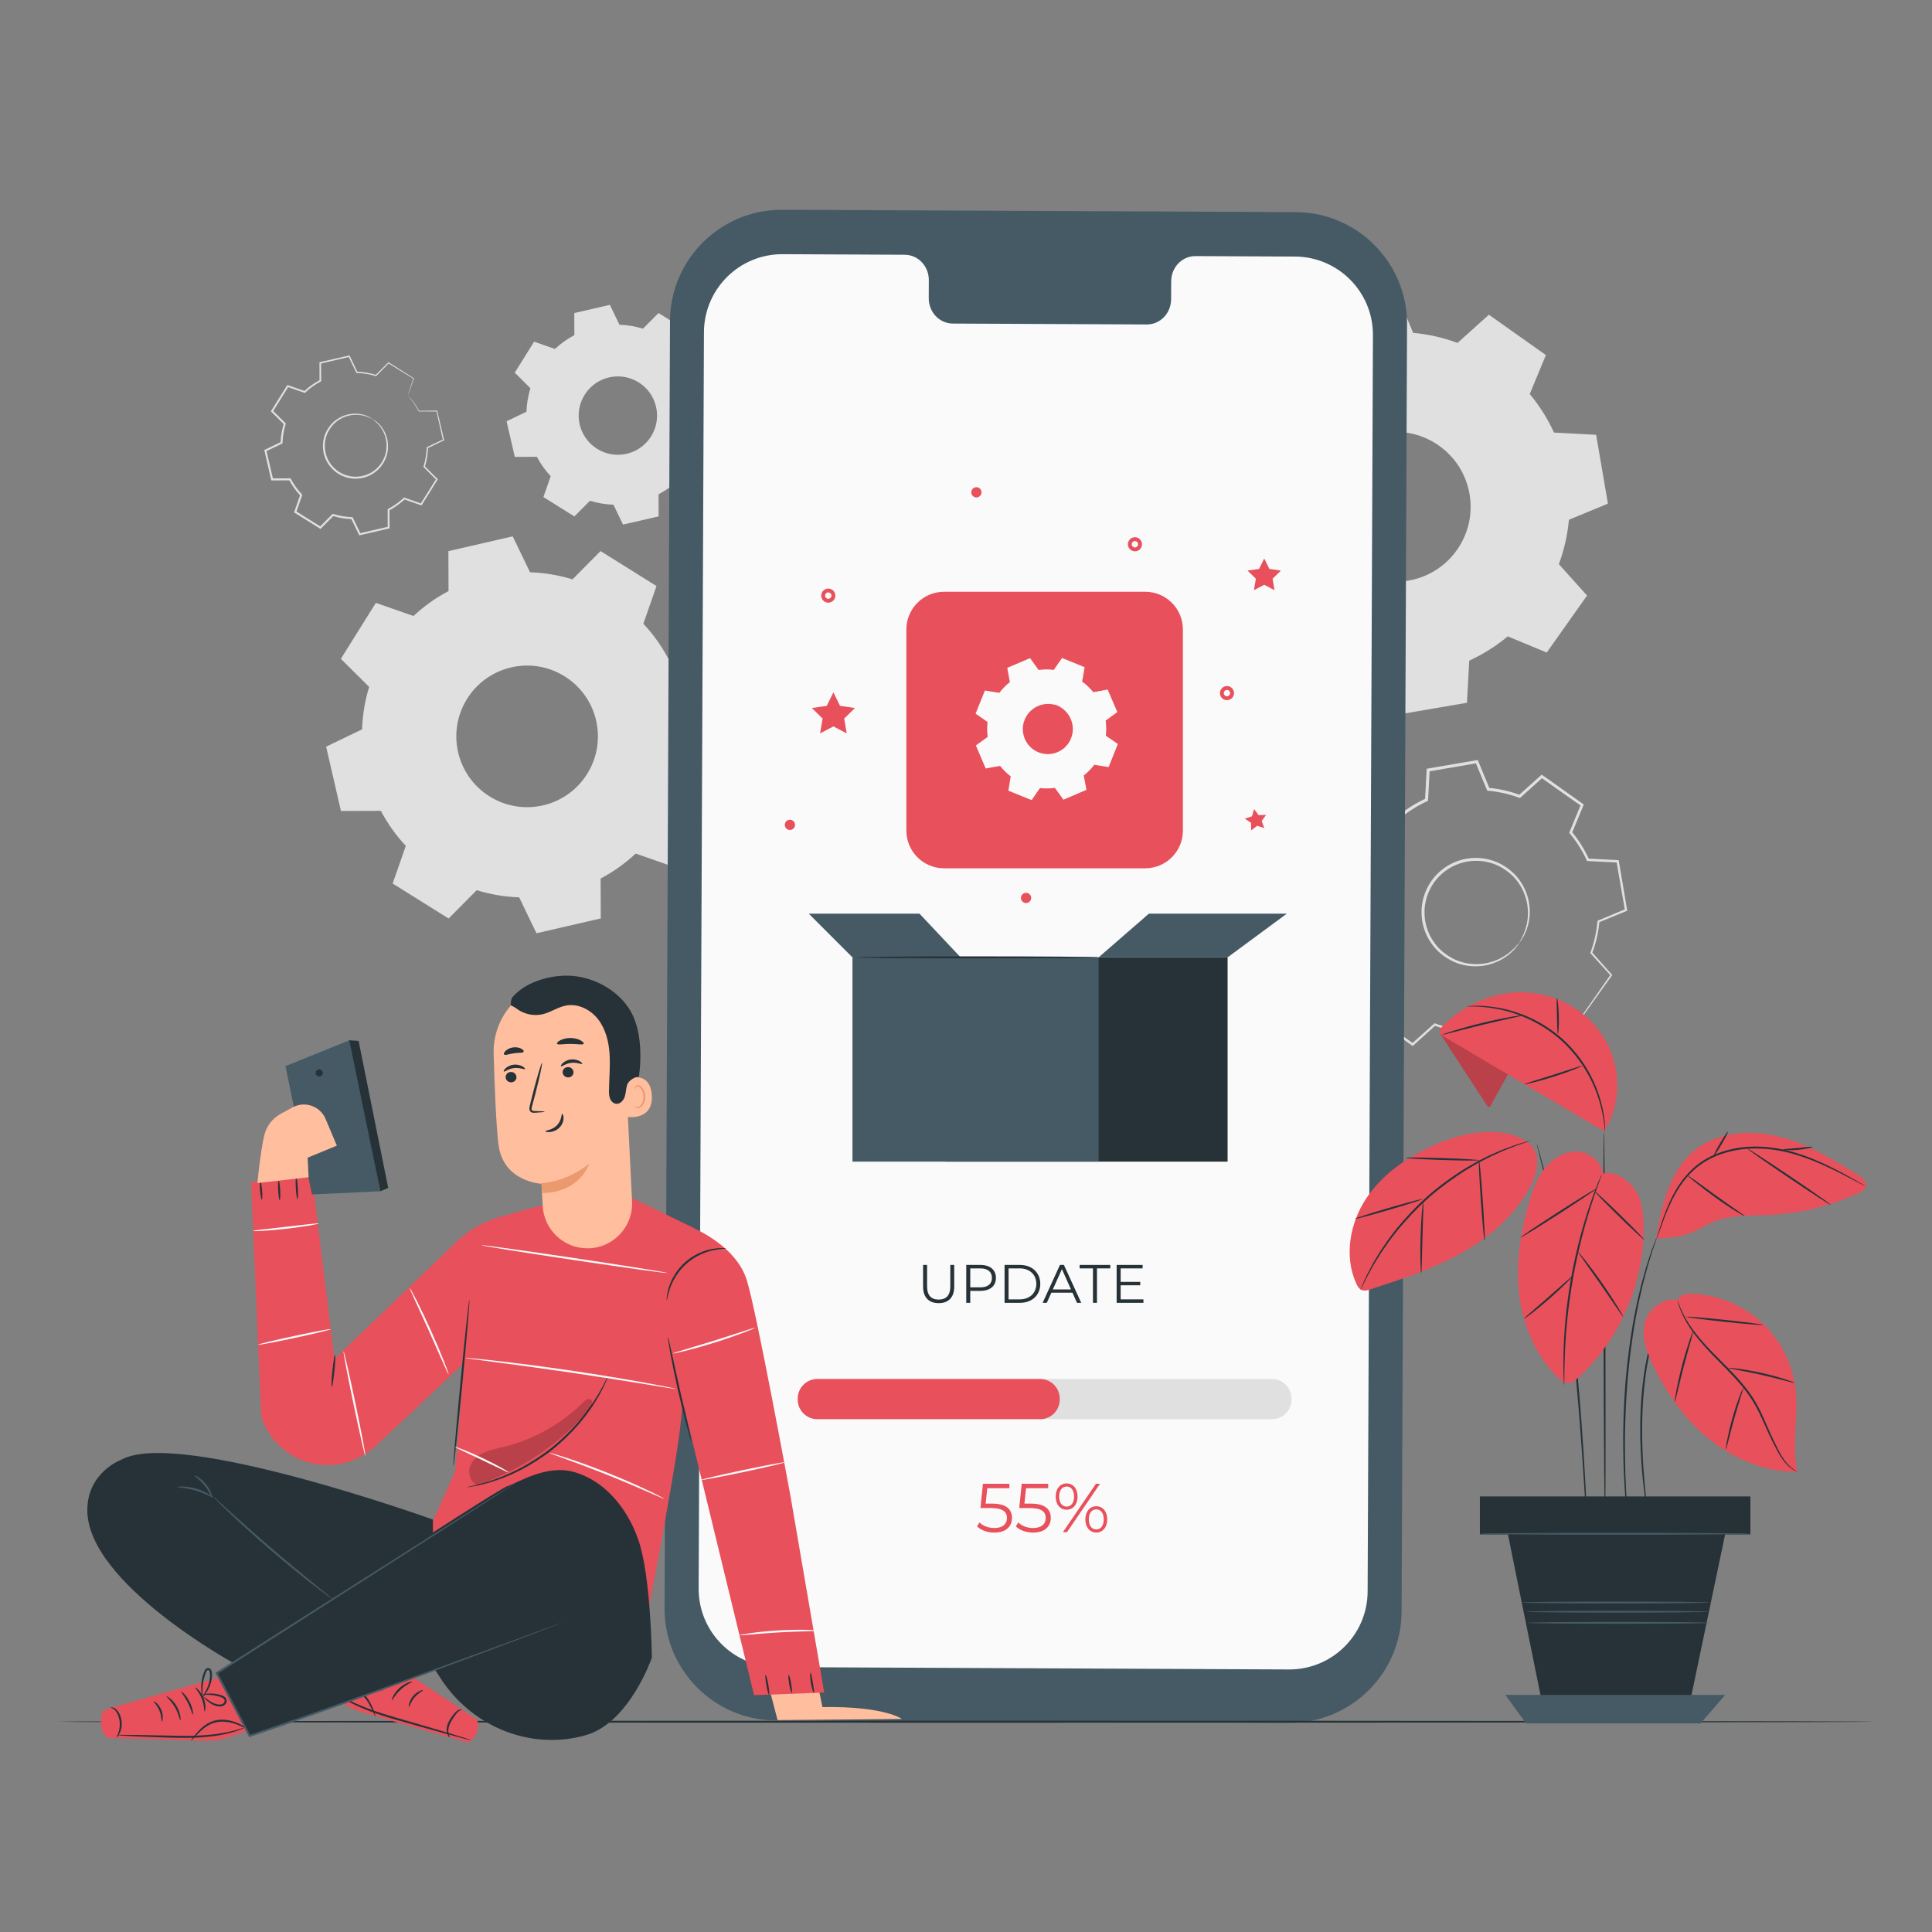 <?xml version="1.0" encoding="utf-8"?>
<!-- Generator: Adobe Illustrator 27.5.0, SVG Export Plug-In . SVG Version: 6.00 Build 0)  -->
<svg version="1.1" xmlns="http://www.w3.org/2000/svg" xmlns:xlink="http://www.w3.org/1999/xlink" x="0px" y="0px"
	 viewBox="0 0 500 500" style="enable-background:new 0 0 500 500;" xml:space="preserve">
<rect x="0" y="0" width="500" height="500" fill="#808080" stroke="none"/>
<g id="Background_Complete">
	<g>
		<g>
			<g>
				<g>
					<g>
						<g>
							<g>
								<path style="fill:none;" d="M402.475,259.818c-2.167,1.808-4.542,3.292-7.05,4.439l-0.411,7.714l-12.598,2.156l-2.954-7.138
									c-2.747-0.247-5.481-0.856-8.127-1.841l-5.743,5.163l-10.432-7.384l2.957-7.133c-1.81-2.167-3.293-4.543-4.439-7.052
									l-7.715-0.411l-2.157-12.596l7.138-2.955c0.247-2.747,0.857-5.48,1.843-8.127l-5.163-5.742l7.383-10.434l7.134,2.958
									c2.167-1.809,4.542-3.292,7.051-4.439l0.411-7.715l12.598-2.156l2.953,7.139c2.747,0.247,5.48,0.857,8.126,1.841
									l5.743-5.161l10.433,7.383l-2.958,7.133c1.81,2.167,3.294,4.543,4.439,7.052l7.715,0.411l2.157,12.596l-7.139,2.954
									c-0.247,2.747-0.857,5.48-1.842,8.127l5.162,5.742l-7.383,10.432L402.475,259.818L402.475,259.818z M393.164,244.021
									c4.374-6.18,2.91-14.738-3.272-19.112c-6.181-4.374-14.738-2.909-19.112,3.272c-4.374,6.182-2.909,14.738,3.272,19.112
									C380.234,251.667,388.79,250.202,393.164,244.021z"/>
							</g>
						</g>
					</g>
				</g>
			</g>
			<g>
				<g>
					<g>
						<g>
							<g>
								<g>
									<path style="fill:#E0E0E0;" d="M393.164,244.021c0,0-0.555,1.108-2.184,2.601c-1.599,1.46-4.51,3.257-8.522,3.445
										c-1.977,0.079-4.201-0.229-6.336-1.215c-2.114-0.988-4.205-2.536-5.698-4.731c-0.774-1.072-1.385-2.301-1.816-3.615
										c-0.45-1.309-0.702-2.72-0.715-4.161c-0.091-2.884,0.821-5.879,2.565-8.39c1.787-2.482,4.309-4.339,7.06-5.213
										c1.363-0.467,2.778-0.699,4.163-0.71c1.383-0.031,2.745,0.136,4.014,0.51c2.568,0.678,4.723,2.135,6.358,3.8
										c1.64,1.686,2.67,3.681,3.253,5.572c1.157,3.846,0.43,7.189-0.415,9.182C394.024,243.129,393.164,244.021,393.164,244.021
										c-0.083-0.051,0.682-1.015,1.441-3.035c0.741-1.985,1.348-5.234,0.169-8.905c-0.593-1.806-1.607-3.697-3.19-5.284
										c-1.58-1.567-3.642-2.934-6.081-3.555c-1.205-0.346-2.497-0.495-3.806-0.458c-1.311,0.017-2.648,0.243-3.935,0.69
										c-2.599,0.836-4.97,2.592-6.661,4.936c-1.646,2.374-2.513,5.194-2.437,7.922c0.007,1.362,0.239,2.699,0.658,3.94
										c0.401,1.247,0.971,2.415,1.698,3.436c1.398,2.093,3.372,3.584,5.375,4.552c2.023,0.965,4.144,1.292,6.044,1.251
										c3.854-0.109,6.717-1.762,8.342-3.121C392.434,245.001,393.089,243.959,393.164,244.021z"/>
								</g>
							</g>
						</g>
					</g>
				</g>
			</g>
			<g>
				<g>
					<g>
						<g>
							<g>
								<g>
									<path style="fill:#E0E0E0;" d="M402.475,259.819c-0.001-0.011,0.151,0.042,0.456,0.158
										c0.334,0.131,0.782,0.305,1.362,0.531c1.245,0.499,3.037,1.218,5.364,2.151l-0.15,0.043
										c1.875-2.682,4.34-6.209,7.322-10.475l0.015,0.248c-1.571-1.733-3.317-3.66-5.185-5.721l-0.094-0.103l0.049-0.132
										c0.897-2.438,1.547-5.156,1.801-8.069l0.013-0.155l0.145-0.061c2.222-0.927,4.628-1.93,7.13-2.974l-0.169,0.306
										c-0.689-3.965-1.419-8.173-2.186-12.591l0.289,0.257c-2.388-0.123-5.019-0.257-7.715-0.396l-0.196-0.01l-0.082-0.18
										c-1.067-2.332-2.548-4.76-4.404-6.97l-0.132-0.157l0.079-0.191c0.914-2.212,1.921-4.652,2.947-7.137l0.121,0.421
										c-3.28-2.315-6.817-4.811-10.442-7.37l0.456-0.027c-1.787,1.609-3.749,3.376-5.737,5.167l-0.168,0.151l-0.212-0.079
										c-2.419-0.9-5.185-1.562-8.03-1.812l-0.229-0.02l-0.088-0.214c-0.926-2.235-1.937-4.674-2.958-7.137l0.421,0.232
										c-3.988,0.684-8.263,1.418-12.597,2.161l0.324-0.365c-0.129,2.437-0.269,5.067-0.41,7.715l-0.012,0.238l-0.217,0.099
										c-2.38,1.085-4.79,2.566-6.957,4.379l-0.003,0.003l-0.001,0.001c-0.18,0.028,0.401-0.06-0.404,0.062l-0.007-0.003
										l-0.014-0.006l-0.028-0.012l-0.056-0.023l-0.112-0.047l-0.225-0.093l-0.449-0.186l-0.897-0.372l-1.789-0.742
										c-1.19-0.493-2.376-0.985-3.556-1.475l0.471-0.136c-2.496,3.525-4.958,7.004-7.385,10.432l-0.029-0.485
										c1.737,1.934,3.457,3.848,5.16,5.744l0.156,0.174l-0.082,0.219c-0.974,2.609-1.58,5.318-1.825,8.026l-0.021,0.23
										l-0.213,0.088c-2.415,0.997-4.792,1.979-7.14,2.949l0.226-0.41c0.732,4.301,1.447,8.502,2.144,12.598l-0.338-0.3
										c2.617,0.143,5.188,0.283,7.714,0.421l0.214,0.012l0.088,0.194c1.166,2.562,2.656,4.909,4.379,6.98l0.133,0.159
										l-0.079,0.19c-1.018,2.444-2.005,4.813-2.969,7.127l-0.113-0.392c3.664,2.605,7.124,5.064,10.417,7.405l-0.375,0.022
										c2.024-1.811,3.924-3.51,5.755-5.148l0.128-0.115l0.159,0.06c2.762,1.034,5.461,1.605,8.052,1.848l0.157,0.015l0.059,0.144
										c1.065,2.597,2.024,4.937,2.93,7.147l-0.254-0.14c4.884-0.814,9.045-1.507,12.607-2.101l-0.146,0.164
										c0.184-3.08,0.335-5.606,0.46-7.711l0.005-0.077l0.069-0.031c2.559-1.155,4.305-2.316,5.436-3.106
										c0.537-0.394,0.948-0.696,1.25-0.917C402.339,259.903,402.473,259.808,402.475,259.819c0.002,0.01-0.127,0.131-0.377,0.351
										c-0.262,0.221-0.659,0.555-1.214,0.971c-1.11,0.828-2.844,2.03-5.407,3.232l0.073-0.108
										c-0.098,2.106-0.217,4.634-0.361,7.716l-0.007,0.14l-0.14,0.025c-3.557,0.625-7.712,1.355-12.588,2.212l-0.182,0.032
										l-0.072-0.172c-0.921-2.204-1.896-4.537-2.978-7.128l0.216,0.158c-2.635-0.231-5.384-0.796-8.202-1.834l0.287-0.055
										c-1.824,1.648-3.715,3.356-5.73,5.177l-0.178,0.161l-0.197-0.139c-3.303-2.327-6.772-4.773-10.447-7.363l-0.213-0.15
										l0.1-0.242c0.956-2.317,1.935-4.69,2.945-7.138l0.053,0.348c-1.768-2.111-3.298-4.507-4.498-7.124l0.302,0.205
										c-2.526-0.132-5.097-0.265-7.715-0.401l-0.289-0.015l-0.049-0.286c-0.705-4.095-1.429-8.294-2.169-12.594l-0.051-0.295
										l0.277-0.115c2.346-0.973,4.722-1.959,7.135-2.96l-0.233,0.318c0.247-2.774,0.865-5.551,1.86-8.227l0.074,0.393
										c-1.705-1.894-3.426-3.807-5.165-5.74l-0.208-0.231l0.18-0.254c2.425-3.43,4.886-6.91,7.38-10.436l0.181-0.257l0.29,0.12
										c1.18,0.489,2.366,0.981,3.556,1.474l1.789,0.742l0.897,0.372l0.449,0.186l0.225,0.093l0.112,0.047l0.056,0.023
										l0.028,0.012l0.014,0.006l0.007,0.003c-0.804,0.123-0.222,0.033-0.401,0.06l0.001-0.001l0.003-0.002
										c2.222-1.86,4.695-3.378,7.134-4.489l-0.229,0.336c0.142-2.648,0.283-5.278,0.413-7.715l0.017-0.312l0.308-0.053
										c4.334-0.74,8.61-1.47,12.599-2.151l0.304-0.052l0.117,0.285c1.018,2.465,2.025,4.904,2.949,7.141l-0.317-0.233
										c2.915,0.261,5.747,0.944,8.222,1.87l-0.38,0.072c1.992-1.786,3.958-3.55,5.748-5.156l0.218-0.196l0.238,0.169
										c3.619,2.567,7.15,5.072,10.424,7.395l0.229,0.163l-0.107,0.259c-1.034,2.481-2.048,4.918-2.968,7.128l-0.053-0.347
										c1.889,2.264,3.394,4.749,4.474,7.134l-0.278-0.19c2.696,0.149,5.326,0.294,7.714,0.426l0.248,0.013l0.041,0.244
										c0.747,4.422,1.458,8.633,2.128,12.601l0.037,0.222l-0.207,0.085c-2.508,1.03-4.919,2.02-7.147,2.934l0.159-0.215
										c-0.275,2.96-0.955,5.717-1.883,8.184l-0.045-0.234c1.851,2.076,3.582,4.016,5.139,5.763l0.107,0.12l-0.092,0.129
										c-3.031,4.231-5.537,7.729-7.443,10.39l-0.059,0.082l-0.091-0.039c-2.285-0.978-4.044-1.731-5.266-2.254
										c-0.578-0.254-1.024-0.449-1.357-0.595C402.632,259.904,402.476,259.829,402.475,259.819z"/>
								</g>
							</g>
						</g>
					</g>
				</g>
			</g>
		</g>
		<g>
			<g>
				<g>
					<g>
						<g>
							<path style="fill-rule:evenodd;clip-rule:evenodd;fill:#E0E0E0;" d="M390.202,164.694c-3.064,2.556-6.422,4.655-9.969,6.276
								l-0.581,10.907l-17.812,3.049l-4.176-10.092c-3.884-0.349-7.75-1.21-11.491-2.603l-8.12,7.299l-14.75-10.44l4.181-10.085
								c-2.559-3.064-4.656-6.424-6.276-9.971l-10.908-0.581l-3.049-17.81l10.092-4.178c0.349-3.884,1.212-7.748,2.605-11.49
								l-7.3-8.119l10.439-14.753l10.086,4.183c3.064-2.559,6.422-4.655,9.97-6.276l0.581-10.909l17.812-3.049l4.176,10.094
								c3.884,0.349,7.748,1.212,11.49,2.603l8.12-7.298l14.752,10.439l-4.182,10.085c2.559,3.063,4.657,6.424,6.277,9.971
								l10.908,0.581l3.049,17.81l-10.094,4.177c-0.349,3.884-1.211,7.748-2.604,11.491l7.299,8.119l-10.439,14.751L390.202,164.694
								L390.202,164.694z M377.037,142.358c6.184-8.738,4.115-20.838-4.626-27.023c-8.739-6.185-20.838-4.112-27.023,4.626
								c-6.185,8.74-4.113,20.838,4.626,27.023C358.755,153.168,370.853,151.098,377.037,142.358z"/>
						</g>
					</g>
				</g>
			</g>
		</g>
	</g>
	<g>
		<g>
			<g>
				<g>
					<g>
						<g>
							<g>
								<g>
									<path style="fill-rule:evenodd;clip-rule:evenodd;fill:#E0E0E0;" d="M166.502,161.413c2.577,2.754,4.738,5.809,6.459,9.069
										l10.323-0.039l3.836,16.644l-9.298,4.485c-0.12,3.684-0.724,7.378-1.837,10.983l7.325,7.269l-9.057,14.481l-9.742-3.402
										c-2.753,2.579-5.811,4.739-9.071,6.459l0.039,10.324l-16.641,3.837l-4.486-9.298c-3.684-0.12-7.376-0.727-10.983-1.84
										l-7.268,7.326l-14.484-9.056l3.403-9.743c-2.579-2.753-4.738-5.809-6.459-9.07l-10.325,0.039l-3.836-16.644l9.3-4.484
										c0.12-3.683,0.727-7.376,1.837-10.982l-7.324-7.269l9.056-14.482l9.742,3.403c2.753-2.579,5.811-4.74,9.071-6.46
										l-0.039-10.324l16.642-3.837l4.485,9.3c3.684,0.12,7.377,0.725,10.983,1.838l7.268-7.325l14.481,9.055L166.502,161.413
										L166.502,161.413z M146.133,175.039c-8.579-5.365-19.885-2.76-25.25,5.82c-5.365,8.58-2.758,19.885,5.82,25.25
										c8.581,5.365,19.885,2.759,25.25-5.82C157.319,191.708,154.714,180.404,146.133,175.039z"/>
								</g>
							</g>
						</g>
					</g>
				</g>
			</g>
			<g>
				<g>
					<g>
						<g>
							<g>
								<g>
									<path style="fill-rule:evenodd;clip-rule:evenodd;fill:#E0E0E0;" d="M176.558,91.412c1.426,1.525,2.623,3.216,3.576,5.021
										l5.715-0.022l2.124,9.215l-5.148,2.483c-0.066,2.039-0.401,4.085-1.017,6.081l4.056,4.024l-5.015,8.017l-5.393-1.883
										c-1.524,1.428-3.217,2.624-5.022,3.576l0.022,5.716l-9.213,2.124l-2.484-5.148c-2.039-0.067-4.084-0.402-6.081-1.019
										l-4.024,4.056l-8.019-5.014l1.884-5.394c-1.428-1.524-2.623-3.216-3.576-5.021l-5.716,0.022l-2.124-9.215l5.149-2.483
										c0.067-2.039,0.402-4.084,1.017-6.08l-4.055-4.024l5.014-8.018l5.393,1.884c1.524-1.428,3.217-2.625,5.022-3.577
										l-0.022-5.716l9.214-2.124l2.483,5.149c2.039,0.067,4.084,0.402,6.081,1.018l4.024-4.055l8.017,5.014L176.558,91.412
										L176.558,91.412z M165.281,98.955c-4.749-2.97-11.009-1.528-13.979,3.222c-2.97,4.75-1.527,11.009,3.223,13.979
										c4.751,2.971,11.009,1.528,13.979-3.222C171.474,108.184,170.031,101.926,165.281,98.955z"/>
								</g>
							</g>
						</g>
					</g>
				</g>
			</g>
			<g>
				<g>
					<g>
						<g>
							<g>
								<g>
									<g>
										<path style="fill:none;" d="M105.523,102.332c1.156,1.235,2.125,2.606,2.898,4.068l4.631-0.018l1.721,7.466l-4.171,2.012
											c-0.054,1.652-0.325,3.31-0.824,4.927l3.286,3.261L109,130.544l-4.37-1.526c-1.235,1.157-2.607,2.126-4.069,2.898
											l0.018,4.631l-7.465,1.721l-2.012-4.171c-1.652-0.054-3.309-0.326-4.927-0.825l-3.26,3.286l-6.497-4.063l1.527-4.37
											c-1.157-1.235-2.126-2.606-2.898-4.068l-4.632,0.017l-1.721-7.466l4.172-2.011c0.054-1.652,0.326-3.309,0.824-4.927
											l-3.285-3.261l4.062-6.497l4.37,1.527c1.235-1.157,2.607-2.126,4.069-2.898l-0.018-4.631l7.465-1.721l2.012,4.172
											c1.652,0.054,3.309,0.325,4.927,0.825l3.26-3.286l6.496,4.062L105.523,102.332L105.523,102.332z M96.386,108.444
											c-3.848-2.407-8.92-1.238-11.327,2.611c-2.407,3.849-1.237,8.92,2.611,11.327c3.849,2.407,8.92,1.238,11.327-2.611
											C101.403,115.922,100.235,110.851,96.386,108.444z"/>
									</g>
									<g>
										<g>
											<path style="fill:#E0E0E0;" d="M96.386,108.444c0.009-0.015,0.167,0.073,0.461,0.257
												c0.296,0.178,0.709,0.489,1.178,0.954c0.931,0.906,2.111,2.588,2.363,4.988c0.116,1.183,0.009,2.528-0.509,3.843
												c-0.52,1.302-1.376,2.61-2.642,3.582c-0.617,0.501-1.333,0.91-2.107,1.214c-0.77,0.315-1.608,0.515-2.473,0.572
												c-1.728,0.154-3.557-0.291-5.124-1.252c-1.551-0.988-2.752-2.438-3.37-4.059c-0.327-0.802-0.514-1.643-0.568-2.474
												c-0.066-0.829-0.012-1.652,0.169-2.426c0.32-1.564,1.121-2.907,2.064-3.944c0.956-1.041,2.118-1.727,3.233-2.14
												c2.268-0.823,4.296-0.499,5.519-0.058c0.623,0.218,1.084,0.452,1.373,0.641
												C96.247,108.326,96.395,108.429,96.386,108.444c-0.029,0.054-0.634-0.368-1.869-0.749
												c-1.213-0.372-3.175-0.621-5.326,0.21c-1.058,0.417-2.152,1.087-3.045,2.087c-0.881,0.997-1.626,2.275-1.913,3.752
												c-0.165,0.731-0.21,1.507-0.143,2.287c0.055,0.782,0.236,1.572,0.547,2.325c0.588,1.522,1.716,2.877,3.172,3.806
												c1.473,0.901,3.184,1.323,4.81,1.185c0.813-0.05,1.602-0.234,2.329-0.526c0.731-0.281,1.408-0.661,1.993-1.129
												c1.202-0.905,2.025-2.134,2.536-3.362c0.508-1.241,0.632-2.518,0.544-3.651c-0.194-2.298-1.277-3.954-2.143-4.881
												C96.994,108.853,96.349,108.494,96.386,108.444z"/>
										</g>
									</g>
									<g>
										<g>
											<path style="fill:#E0E0E0;" d="M105.523,102.332c-0.007,0.001,0.019-0.092,0.077-0.278
												c0.067-0.207,0.156-0.482,0.269-0.834c0.257-0.767,0.624-1.864,1.101-3.287l0.034,0.098
												c-1.672-1.031-3.868-2.384-6.522-4.021l0.164-0.019c-0.984,1-2.076,2.112-3.245,3.3l-0.064,0.066l-0.089-0.027
												c-1.489-0.452-3.136-0.748-4.887-0.8l-0.103-0.003l-0.046-0.094c-0.631-1.298-1.314-2.704-2.025-4.165l0.209,0.1
												c-2.35,0.548-4.843,1.129-7.461,1.74l0.159-0.201c0.009,1.434,0.018,3.013,0.028,4.631l0.001,0.13l-0.116,0.061
												c-1.358,0.718-2.758,1.687-4.016,2.871l-0.099,0.093l-0.129-0.045c-1.355-0.471-2.85-0.99-4.372-1.519l0.273-0.096
												c-1.273,2.042-2.646,4.245-4.054,6.502l-0.035-0.3c1.024,1.014,2.149,2.128,3.289,3.257l0.106,0.105l-0.044,0.143
												c-0.455,1.477-0.756,3.152-0.809,4.862l-0.005,0.152l-0.138,0.066c-1.306,0.631-2.731,1.319-4.17,2.014l0.138-0.287
												c0.546,2.364,1.131,4.897,1.724,7.465l-0.253-0.201c1.463-0.006,3.042-0.012,4.632-0.019l0.158-0.001l0.073,0.139
												c0.73,1.385,1.697,2.776,2.855,4.009l0.001,0.002l0.001,0.001c0.025,0.118-0.055-0.263,0.056,0.265l-0.002,0.004
												l-0.003,0.009l-0.006,0.017l-0.012,0.034l-0.024,0.069l-0.048,0.138l-0.096,0.275l-0.192,0.549l-0.383,1.096
												c-0.255,0.729-0.509,1.456-0.761,2.179l-0.108-0.306c2.195,1.373,4.361,2.729,6.496,4.064l-0.32,0.037
												c1.098-1.106,2.185-2.201,3.262-3.285l0.109-0.11l0.148,0.046c1.593,0.493,3.233,0.763,4.859,0.817l0.153,0.005
												l0.066,0.137c0.679,1.411,1.348,2.801,2.009,4.173l-0.279-0.134c2.549-0.585,5.039-1.156,7.467-1.713l-0.186,0.234
												c-0.004-1.571-0.007-3.115-0.011-4.631l0-0.142l0.125-0.066c1.492-0.784,2.844-1.755,4.024-2.855l0.1-0.093l0.128,0.045
												c1.497,0.526,2.949,1.036,4.367,1.534l-0.255,0.09c1.434-2.282,2.789-4.436,4.078-6.487l0.029,0.247
												c-1.152-1.15-2.234-2.229-3.277-3.27l-0.08-0.08l0.034-0.108c0.524-1.687,0.774-3.32,0.832-4.877l0.004-0.104
												l0.093-0.044c1.518-0.725,2.886-1.379,4.178-1.996l-0.083,0.173c-0.652-2.895-1.208-5.362-1.685-7.474l0.114,0.09
												c-1.848-0.006-3.366-0.011-4.631-0.015l-0.051,0l-0.023-0.045c-0.778-1.492-1.531-2.498-2.041-3.148
												c-0.252-0.307-0.446-0.542-0.59-0.718C105.576,102.41,105.516,102.333,105.523,102.332
												c0.007-0.001,0.085,0.071,0.225,0.212c0.142,0.149,0.356,0.374,0.624,0.692c0.534,0.636,1.315,1.632,2.123,3.124
												l-0.074-0.045c1.265-0.014,2.782-0.03,4.631-0.051l0.093-0.001l0.022,0.092c0.497,2.108,1.077,4.57,1.757,7.458
												l0.028,0.119l-0.111,0.054c-1.288,0.627-2.651,1.291-4.164,2.027l0.097-0.148c-0.048,1.587-0.292,3.253-0.817,4.977
												l-0.047-0.188c1.049,1.035,2.136,2.108,3.295,3.252l0.113,0.112l-0.085,0.136c-1.28,2.057-2.624,4.217-4.049,6.505
												l-0.091,0.147l-0.164-0.057c-1.42-0.493-2.873-0.997-4.373-1.518l0.228-0.048c-1.204,1.132-2.587,2.131-4.114,2.939
												l0.124-0.207c0.008,1.516,0.016,3.06,0.024,4.631l0.001,0.191l-0.187,0.043c-2.427,0.562-4.915,1.139-7.463,1.729
												l-0.193,0.045l-0.086-0.179c-0.663-1.371-1.334-2.759-2.016-4.169l0.219,0.142c-1.671-0.053-3.356-0.328-4.994-0.833
												l0.257-0.064c-1.076,1.085-2.162,2.181-3.259,3.288l-0.145,0.146l-0.175-0.109c-2.136-1.334-4.302-2.688-6.498-4.061
												l-0.176-0.11l0.068-0.196c0.253-0.723,0.506-1.45,0.761-2.179l0.383-1.096l0.192-0.549l0.096-0.275l0.048-0.138
												l0.024-0.069l0.012-0.035l0.006-0.017l0.003-0.009l0.002-0.004c0.112,0.527,0.03,0.146,0.055,0.263l-0.001-0.001
												L77.75,128.3c-1.19-1.268-2.185-2.698-2.934-4.122l0.231,0.138c-1.59,0.006-3.169,0.011-4.632,0.016l-0.207,0.001
												l-0.046-0.201c-0.591-2.569-1.174-5.103-1.717-7.467l-0.046-0.199l0.184-0.088c1.44-0.693,2.866-1.379,4.173-2.008
												l-0.142,0.219c0.057-1.756,0.369-3.476,0.839-4.991l0.062,0.248c-1.137-1.131-2.259-2.247-3.282-3.264l-0.138-0.137
												l0.103-0.164c1.413-2.253,2.792-4.452,4.071-6.491l0.099-0.158l0.175,0.061c1.521,0.534,3.013,1.058,4.367,1.534
												l-0.228,0.048c1.292-1.209,2.73-2.196,4.122-2.924l-0.115,0.191c-0.003-1.618-0.005-3.197-0.007-4.631l0-0.165
												l0.159-0.036c2.621-0.597,5.117-1.166,7.469-1.702l0.145-0.033l0.064,0.133c0.701,1.466,1.376,2.876,1.999,4.178
												l-0.148-0.097c1.783,0.064,3.457,0.377,4.966,0.85l-0.153,0.038c1.18-1.178,2.282-2.28,3.275-3.271l0.075-0.075
												l0.089,0.056c2.633,1.67,4.811,3.051,6.47,4.104l0.057,0.036l-0.023,0.062c-0.507,1.396-0.899,2.473-1.173,3.226
												c-0.132,0.351-0.235,0.626-0.312,0.832C105.57,102.234,105.53,102.33,105.523,102.332z"/>
										</g>
									</g>
								</g>
							</g>
						</g>
					</g>
				</g>
			</g>
		</g>
	</g>
</g>
<g id="Background_Simple" style="display:none;">
	<g style="display:inline;">
		<path style="fill:#EBEBEB;" d="M461.379,105.282l-2.417-3.933c-20.373-33.151-57.207-53.135-96.042-50.71
			c-4.992,0.312-9.963,0.979-14.867,2.016c-35.309,7.463-66.032,33.83-78.767,67.598c-7.489,19.859-9.582,42.725-23.795,58.488
			c-18.497,20.515-49.9,21.159-77.51,20.309c-27.61-0.85-59.034-0.125-77.441,20.471C79.014,232.42,75.35,250.764,76.28,268.038
			c2.461,45.735,34.734,86.628,75.778,106.955s89.368,22.147,134.287,13.205c62.927-12.526,122.77-46.925,158.741-100.056
			C481.056,235.012,490.159,162.627,461.379,105.282z"/>
	</g>
</g>
<g id="Device">
	<g>
		<g>
			<g>
				<g>
					<g>
						<g>
							<g>
								<g>
									<path style="fill:#455A64;" d="M333.657,445.872l-132.862-0.615c-15.979-0.073-28.875-13.084-28.808-29.063l1.408-333.089
										c0.068-15.989,13.086-28.893,29.075-28.82l132.863,0.614c15.979,0.074,28.875,13.085,28.807,29.064l-1.408,333.09
										C362.664,433.041,349.645,445.946,333.657,445.872z"/>
								</g>
							</g>
							<g>
								<g>
									<path style="fill:#FAFAFA;" d="M335.142,66.395l-25.76-0.119c-3.454-0.016-6.268,2.899-6.282,6.51l-0.021,4.673
										c-0.014,3.611-2.828,6.526-6.282,6.51l-50.212-0.232c-3.454-0.015-6.243-2.956-6.227-6.568l0.02-4.673
										c0.015-3.611-2.774-6.552-6.228-6.568l-9.06-0.042l-22.546-0.104c-11.197-0.051-20.315,8.986-20.362,20.184l-1.374,325.119
										c-0.048,11.192,8.984,20.304,20.175,20.356l132.597,0.612c11.196,0.052,20.314-8.985,20.362-20.183l1.375-325.12
										C355.365,75.558,346.333,66.447,335.142,66.395z"/>
								</g>
							</g>
						</g>
					</g>
				</g>
			</g>
			<g>
				<path style="fill:#E8505B;" d="M296.372,224.715h-52.042c-5.392,0-9.763-4.371-9.763-9.763V162.91
					c0-5.392,4.371-9.763,9.763-9.763h52.042c5.392,0,9.763,4.371,9.763,9.763v52.042
					C306.135,220.344,301.764,224.715,296.372,224.715z"/>
			</g>
			<g>
				<polygon style="fill:#E8505B;" points="215.683,179.181 217.409,182.677 221.267,183.238 218.475,185.959 219.134,189.802 
					215.683,187.988 212.232,189.802 212.891,185.959 210.1,183.238 213.958,182.677 				"/>
			</g>
			<g>
				<polygon style="fill:#E8505B;" points="327.181,144.529 328.515,147.232 331.499,147.666 329.34,149.77 329.849,152.742 
					327.181,151.339 324.512,152.742 325.022,149.77 322.863,147.666 325.847,147.232 				"/>
			</g>
			<g>
				<polygon style="fill:#E8505B;" points="324.558,209.382 325.715,210.951 327.663,210.887 326.528,212.473 327.191,214.306 
					325.333,213.717 323.794,214.913 323.78,212.964 322.166,211.87 324.016,211.255 				"/>
			</g>
			<g>
				<path style="fill:#E8505B;" d="M214.358,155.973c-1.006,0-1.825-0.819-1.825-1.825c0-1.006,0.819-1.825,1.825-1.825
					c1.006,0,1.825,0.819,1.825,1.825C216.183,155.155,215.364,155.973,214.358,155.973z M214.358,153.323
					c-0.455,0-0.825,0.37-0.825,0.825c0,0.455,0.37,0.825,0.825,0.825c0.455,0,0.825-0.37,0.825-0.825
					C215.183,153.693,214.813,153.323,214.358,153.323z"/>
			</g>
			<g>
				<path style="fill:#E8505B;" d="M317.538,181.202c-1.007,0-1.825-0.819-1.825-1.825c0-1.006,0.818-1.825,1.825-1.825
					c1.007,0,1.825,0.819,1.825,1.825C319.363,180.383,318.545,181.202,317.538,181.202z M317.538,178.551
					c-0.455,0-0.825,0.37-0.825,0.825c0,0.455,0.37,0.825,0.825,0.825c0.455,0,0.825-0.37,0.825-0.825
					C318.363,178.921,317.993,178.551,317.538,178.551z"/>
			</g>
			<g>
				<path style="fill:#E8505B;" d="M293.72,142.682c-1.007,0-1.825-0.819-1.825-1.825c0-1.006,0.818-1.825,1.825-1.825
					c1.007,0,1.825,0.819,1.825,1.825C295.546,141.863,294.727,142.682,293.72,142.682z M293.72,140.032
					c-0.455,0-0.825,0.37-0.825,0.825c0,0.455,0.37,0.825,0.825,0.825c0.455,0,0.825-0.37,0.825-0.825
					C294.546,140.402,294.175,140.032,293.72,140.032z"/>
			</g>
			<g>
				<circle style="fill:#E8505B;" cx="204.429" cy="213.473" r="1.325"/>
			</g>
			<g>
				<path style="fill:#E8505B;" d="M266.869,232.387c0,0.732-0.593,1.325-1.325,1.325c-0.732,0-1.325-0.593-1.325-1.325
					s0.593-1.325,1.325-1.325C266.275,231.062,266.869,231.655,266.869,232.387z"/>
			</g>
			<g>
				<circle style="fill:#E8505B;" cx="252.691" cy="127.409" r="1.325"/>
			</g>
			<g>
				<path style="fill:#263238;" d="M238.894,332.982v-5.617h1.037v5.575c0,2.325,1.093,3.39,2.998,3.39
					c1.919,0,3.012-1.064,3.012-3.39v-5.575h1.009v5.617c0,2.815-1.513,4.272-4.021,4.272
					C240.421,337.254,238.894,335.797,238.894,332.982z"/>
				<path style="fill:#263238;" d="M257.743,330.727c0,2.087-1.513,3.348-4.006,3.348h-2.634v3.096h-1.037v-9.806h3.671
					C256.23,327.365,257.743,328.625,257.743,330.727z M256.707,330.727c0-1.569-1.037-2.466-2.998-2.466h-2.605v4.903h2.605
					C255.67,333.164,256.707,332.268,256.707,330.727z"/>
				<path style="fill:#263238;" d="M259.979,327.365h3.992c3.138,0,5.253,2.018,5.253,4.903c0,2.885-2.115,4.902-5.253,4.902h-3.992
					V327.365z M263.916,336.274c2.605,0,4.286-1.653,4.286-4.006c0-2.354-1.681-4.007-4.286-4.007h-2.899v8.013H263.916z"/>
				<path style="fill:#263238;" d="M277.552,334.551h-5.463l-1.177,2.619h-1.078l4.482-9.806h1.022l4.482,9.806h-1.093
					L277.552,334.551z M277.174,333.71l-2.354-5.267l-2.354,5.267H277.174z"/>
				<path style="fill:#263238;" d="M282.857,328.261h-3.446v-0.897h7.929v0.897h-3.446v8.909h-1.036V328.261z"/>
				<path style="fill:#263238;" d="M295.921,336.274v0.896h-6.934v-9.806h6.724v0.897h-5.687v3.488h5.07v0.883h-5.07v3.642H295.921z
					"/>
			</g>
			<g>
				<g>
					<g>
						<g>
							<g>
								<g>
									<path style="fill:#FAFAFA;" d="M280.037,176.397c1.095,0.818,2.061,1.77,2.882,2.823l3.68-0.672l2.429,5.693l-3.031,2.192
										c0.192,1.322,0.212,2.678,0.045,4.035l3.076,2.126l-2.308,5.743l-3.692-0.593c-0.818,1.096-1.771,2.061-2.824,2.882
										l0.672,3.68l-5.692,2.429l-2.193-3.031c-1.322,0.192-2.678,0.211-4.035,0.044l-2.126,3.076l-5.744-2.307l0.593-3.692
										c-1.096-0.817-2.061-1.77-2.882-2.824l-3.681,0.672l-2.429-5.693l3.032-2.192c-0.192-1.322-0.211-2.677-0.044-4.035
										l-3.076-2.126l2.307-5.743l3.692,0.593c0.818-1.095,1.771-2.061,2.824-2.882l-0.672-3.68l5.692-2.429l2.193,3.031
										c1.322-0.192,2.677-0.211,4.035-0.044l2.126-3.076l5.743,2.307L280.037,176.397L280.037,176.397z M273.64,182.555
										c-3.402-1.367-7.269,0.283-8.636,3.686c-1.367,3.402,0.283,7.269,3.685,8.636c3.403,1.367,7.269-0.283,8.636-3.685
										C278.693,187.788,277.043,183.922,273.64,182.555z"/>
								</g>
							</g>
						</g>
					</g>
				</g>
				<g>
					<g>
						<g>
							<g>
								<g>
									<g>
										<path style="fill:#FAFAFA;" d="M273.64,182.555c0,0,0.584,0.137,1.47,0.737c0.867,0.59,2.04,1.759,2.579,3.628
											c0.259,0.923,0.364,2.005,0.139,3.121c-0.228,1.107-0.723,2.265-1.589,3.215c-0.418,0.485-0.928,0.911-1.499,1.261
											c-0.566,0.359-1.203,0.636-1.88,0.804c-1.348,0.366-2.861,0.273-4.24-0.267c-1.37-0.564-2.527-1.543-3.248-2.741
											c-0.373-0.59-0.641-1.23-0.802-1.881c-0.17-0.648-0.244-1.309-0.21-1.948c0.031-1.286,0.476-2.464,1.077-3.421
											c0.61-0.962,1.434-1.671,2.26-2.157c1.682-0.976,3.338-1.009,4.372-0.835C273.124,182.25,273.64,182.555,273.64,182.555
											c-0.015,0.045-0.554-0.207-1.591-0.338c-1.018-0.126-2.617-0.048-4.214,0.919c-0.784,0.482-1.561,1.172-2.131,2.096
											c-0.561,0.92-0.973,2.045-0.993,3.264c-0.028,0.606,0.047,1.232,0.211,1.844c0.155,0.616,0.412,1.22,0.767,1.776
											c0.686,1.13,1.779,2.051,3.073,2.584c1.303,0.509,2.729,0.601,4.005,0.259c0.641-0.156,1.244-0.415,1.782-0.752
											c0.543-0.329,1.029-0.728,1.428-1.185c0.829-0.893,1.31-1.99,1.541-3.043c0.228-1.061,0.144-2.097-0.089-2.988
											c-0.484-1.803-1.584-2.966-2.406-3.58C274.184,182.789,273.62,182.598,273.64,182.555z"/>
									</g>
								</g>
							</g>
						</g>
					</g>
				</g>
				<g>
					<g>
						<g>
							<g>
								<g>
									<g>
										<path style="fill:#FAFAFA;" d="M280.038,176.397c-0.005,0.002,0.003-0.076,0.023-0.232
											c0.024-0.172,0.056-0.403,0.097-0.701c0.095-0.642,0.233-1.567,0.411-2.768l0.037,0.066
											c-1.474-0.582-3.412-1.348-5.756-2.274l0.115-0.035c-0.64,0.935-1.352,1.973-2.113,3.085l-0.038,0.056l-0.068-0.008
											c-1.249-0.149-2.602-0.15-4.003,0.057l-0.075,0.011l-0.045-0.062c-0.686-0.943-1.429-1.964-2.201-3.025l0.163,0.045
											c-1.791,0.769-3.691,1.585-5.686,2.442l0.089-0.165c0.21,1.139,0.442,2.393,0.679,3.679l0.017,0.094l-0.075,0.059
											c-0.979,0.765-1.956,1.734-2.789,2.857l-0.059,0.08l-0.099-0.016c-1.145-0.182-2.407-0.383-3.693-0.588l0.184-0.104
											c-0.722,1.805-1.502,3.751-2.3,5.746l-0.064-0.212c0.959,0.661,2.011,1.387,3.078,2.123l0.09,0.062l-0.013,0.109
											c-0.153,1.24-0.154,2.617,0.047,3.986l0.016,0.11l-0.091,0.066c-0.949,0.687-1.984,1.437-3.03,2.194l0.062-0.224
											c0.77,1.802,1.595,3.733,2.431,5.691l-0.208-0.112c1.162-0.212,2.417-0.442,3.68-0.673l0.113-0.021l0.071,0.091
											c0.778,0.999,1.746,1.969,2.843,2.786l0.001,0.001l0.001,0.001c0.033,0.082-0.073-0.182,0.075,0.184l0,0.004l-0.001,0.007
											l-0.002,0.015l-0.005,0.029l-0.009,0.058l-0.019,0.116l-0.037,0.232l-0.075,0.464l-0.149,0.926
											c-0.099,0.616-0.198,1.23-0.296,1.841l-0.117-0.207c1.941,0.78,3.856,1.55,5.743,2.309l-0.225,0.068
											c0.716-1.035,1.425-2.06,2.127-3.075l0.065-0.093l0.112,0.014c1.338,0.166,2.683,0.148,3.985-0.041l0.111-0.016
											l0.065,0.091c0.741,1.026,1.47,2.035,2.19,3.033l-0.218-0.06c1.944-0.827,3.843-1.635,5.694-2.423l-0.104,0.193
											c-0.227-1.249-0.449-2.476-0.667-3.681l-0.018-0.102l0.082-0.063c1.076-0.837,2.015-1.802,2.797-2.846l0.06-0.08
											l0.098,0.016c1.266,0.205,2.492,0.405,3.691,0.599l-0.172,0.097c0.816-2.019,1.586-3.924,2.32-5.738l0.052,0.174
											c-1.08-0.75-2.094-1.454-3.071-2.133l-0.068-0.047l0.01-0.082c0.177-1.417,0.143-2.752-0.033-4l-0.011-0.076l0.061-0.044
											c1.104-0.793,2.099-1.507,3.038-2.182l-0.038,0.135c-0.931-2.209-1.725-4.092-2.404-5.703l0.094,0.05
											c-1.471,0.259-2.679,0.471-3.684,0.648l-0.037,0.007l-0.022-0.029c-0.831-1.076-1.574-1.768-2.073-2.212
											c-0.246-0.209-0.434-0.369-0.572-0.486C280.092,176.451,280.033,176.399,280.038,176.397
											c0.005-0.002,0.076,0.045,0.208,0.138c0.134,0.099,0.335,0.248,0.594,0.463c0.514,0.43,1.275,1.112,2.129,2.184
											l-0.059-0.023c1.003-0.19,2.208-0.418,3.676-0.696l0.067-0.013l0.027,0.063c0.693,1.605,1.503,3.481,2.454,5.682
											l0.036,0.082l-0.073,0.053c-0.935,0.681-1.925,1.402-3.024,2.202l0.051-0.119c0.187,1.267,0.229,2.626,0.056,4.07
											l-0.058-0.129c0.981,0.674,1.998,1.374,3.081,2.119l0.096,0.066l-0.043,0.109c-0.726,1.817-1.488,3.725-2.296,5.747
											l-0.047,0.117l-0.125-0.02c-1.199-0.19-2.426-0.385-3.693-0.586l0.158-0.064c-0.796,1.07-1.753,2.059-2.851,2.918
											l0.063-0.165c0.221,1.205,0.447,2.431,0.677,3.679l0.025,0.138l-0.129,0.055c-1.85,0.792-3.747,1.604-5.689,2.435
											l-0.133,0.057l-0.085-0.118c-0.722-0.996-1.453-2.005-2.195-3.029l0.176,0.074c-1.335,0.195-2.712,0.215-4.084,0.047
											l0.177-0.079c-0.701,1.016-1.409,2.041-2.124,3.077l-0.086,0.124l-0.14-0.056c-1.888-0.758-3.803-1.527-5.744-2.306
											l-0.141-0.057l0.024-0.15c0.098-0.611,0.197-1.225,0.296-1.841l0.149-0.926l0.075-0.464l0.037-0.232l0.019-0.116
											l0.009-0.058l0.005-0.029l0.002-0.014l0.001-0.007l0.001-0.004c0.148,0.365,0.041,0.101,0.073,0.182l-0.001-0.001
											l-0.001-0.001c-1.125-0.838-2.118-1.833-2.915-2.857l0.184,0.07c-1.264,0.23-2.518,0.459-3.681,0.671l-0.149,0.027
											l-0.059-0.139c-0.835-1.959-1.658-3.891-2.427-5.693l-0.059-0.137l0.121-0.087c1.047-0.756,2.083-1.504,3.033-2.19
											l-0.074,0.176c-0.204-1.402-0.2-2.813-0.042-4.083l0.077,0.171c-1.065-0.738-2.116-1.466-3.073-2.129l-0.117-0.081
											l0.053-0.131c0.803-1.993,1.587-3.937,2.314-5.74l0.051-0.126l0.134,0.022c1.285,0.208,2.547,0.413,3.691,0.599
											l-0.158,0.064c0.855-1.144,1.857-2.132,2.859-2.908l-0.058,0.152c-0.232-1.287-0.459-2.542-0.665-3.682l-0.021-0.118
											l0.11-0.047c1.999-0.848,3.903-1.655,5.697-2.416l0.1-0.043l0.063,0.088c0.766,1.066,1.503,2.091,2.184,3.038
											l-0.119-0.051c1.425-0.202,2.8-0.192,4.066-0.031l-0.105,0.048c0.77-1.105,1.49-2.138,2.138-3.067l0.044-0.064
											l0.071,0.029c2.333,0.953,4.262,1.741,5.729,2.341l0.046,0.019l-0.008,0.048c-0.204,1.186-0.362,2.099-0.471,2.733
											c-0.055,0.301-0.097,0.533-0.128,0.706C280.06,176.313,280.042,176.395,280.038,176.397z"/>
									</g>
								</g>
							</g>
						</g>
					</g>
				</g>
			</g>
			<g>
				<g>
					<rect x="244.622" y="247.766" style="fill:#263238;" width="73.077" height="52.864"/>
				</g>
				<g>
					<rect x="220.616" y="247.766" style="fill:#455A64;" width="63.705" height="52.864"/>
				</g>
				<g>
					<polygon style="fill:#455A64;" points="220.616,247.766 209.307,236.457 237.966,236.457 248.611,247.766 					"/>
				</g>
				<g>
					<polygon style="fill:#455A64;" points="284.321,247.766 297.331,236.457 333.023,236.457 317.699,247.766 					"/>
				</g>
				<g>
					<g>
						<path style="fill:#263238;" d="M284.321,247.766c0,0.144-14.262,0.26-31.851,0.26c-17.595,0-31.854-0.117-31.854-0.26
							c0-0.144,14.259-0.26,31.854-0.26C270.059,247.505,284.321,247.622,284.321,247.766z"/>
					</g>
				</g>
			</g>
			<g>
				<g>
					<g>
						<path style="fill:#E0E0E0;" d="M329.171,367.285H211.532c-2.804,0-5.078-2.273-5.078-5.078v-0.246
							c0-2.804,2.273-5.078,5.078-5.078h117.639c2.804,0,5.078,2.273,5.078,5.078v0.246
							C334.249,365.011,331.975,367.285,329.171,367.285z"/>
					</g>
					<g>
						<path style="fill:#E8505B;" d="M269.18,367.285h-57.648c-2.804,0-5.078-2.273-5.078-5.078v-0.246
							c0-2.804,2.273-5.078,5.078-5.078h57.648c2.804,0,5.078,2.273,5.078,5.078v0.246
							C274.258,365.011,271.984,367.285,269.18,367.285z"/>
					</g>
				</g>
			</g>
		</g>
		<g>
			<path style="fill:#E8505B;" d="M261.901,392.839c0,2.13-1.485,3.795-4.546,3.795c-1.809,0-3.526-0.627-4.493-1.611l0.627-1.02
				c0.805,0.841,2.237,1.449,3.848,1.449c2.13,0,3.258-1.038,3.258-2.56c0-1.61-1.002-2.613-4.189-2.613h-2.667l0.645-6.282h6.855
				v1.146h-5.727l-0.43,3.991h1.61C260.469,389.134,261.901,390.62,261.901,392.839z"/>
			<path style="fill:#E8505B;" d="M271.941,392.839c0,2.13-1.485,3.795-4.546,3.795c-1.809,0-3.526-0.627-4.493-1.611l0.627-1.02
				c0.805,0.841,2.237,1.449,3.848,1.449c2.13,0,3.258-1.038,3.258-2.56c0-1.61-1.002-2.613-4.189-2.613h-2.667l0.645-6.282h6.855
				v1.146h-5.728l-0.43,3.991h1.61C270.509,389.134,271.941,390.62,271.941,392.839z"/>
			<path style="fill:#E8505B;" d="M273.211,387.309c0-2.04,1.145-3.4,2.828-3.4c1.664,0,2.827,1.342,2.827,3.4s-1.163,3.4-2.827,3.4
				C274.356,390.709,273.211,389.349,273.211,387.309z M277.971,387.309c0-1.629-0.77-2.596-1.933-2.596
				c-1.182,0-1.934,0.984-1.934,2.596s0.752,2.596,1.934,2.596C277.202,389.905,277.971,388.938,277.971,387.309z M283.628,383.997
				h1.056l-8.556,12.529h-1.056L283.628,383.997z M280.889,393.215c0-2.04,1.163-3.4,2.827-3.4c1.683,0,2.828,1.36,2.828,3.4
				c0,2.041-1.146,3.401-2.828,3.401C282.052,396.616,280.889,395.256,280.889,393.215z M285.65,393.215
				c0-1.61-0.752-2.595-1.934-2.595c-1.163,0-1.933,0.966-1.933,2.595c0,1.629,0.77,2.596,1.933,2.596
				C284.898,395.811,285.65,394.827,285.65,393.215z"/>
		</g>
	</g>
</g>
<g id="Floor">
	<g>
		<g>
			<path style="fill:#263238;" d="M485.198,445.579c0,0.144-105.31,0.26-235.186,0.26c-129.922,0-235.209-0.117-235.209-0.26
				c0-0.144,105.287-0.26,235.209-0.26C379.888,445.318,485.198,445.435,485.198,445.579z"/>
		</g>
	</g>
</g>
<g id="Character">
	<g>
		<g>
			<path style="fill:#FFBE9D;" d="M198.363,434.164l2.872,11l32.191-0.295c0,0-4.401-3.326-20.577-3.085l-1.569-7.62H198.363z"/>
		</g>
		<g>
			<g>
				<path style="fill:#E8505B;" d="M163.269,309.898l-24.146,2.278l-9.81,2.777c-4.192,1.187-8.028,3.385-11.172,6.402
					l-31.609,30.34l-5.77-47.132l-15.792,1.374l2.635,60.669c2.354,7.381,9.21,12.557,17.213,12.577
					c4.738,0.012,9.264-1.989,12.716-5.234l22.507-21.155l-2.236,27.915l-7.736,17.353l55.249,31.202c0,0,6.489-32.122,9.974-54.344
					c2.818-17.977,4.251-57.133,4.251-57.133L163.269,309.898z"/>
			</g>
			<g>
				<path style="fill:#E8505B;" d="M178.105,317.231c0,0,12.217,4.528,15.171,14.096c2.62,8.485,11.359,56.198,11.359,56.198
					l8.672,50.499l-18.157,0.69l-20.908-86.065L178.105,317.231z"/>
			</g>
			<g>
				<g>
					<path style="fill:#263238;" d="M117.347,379.472c-0.143-0.014,0.666-9.681,1.807-21.59c1.142-11.913,2.183-21.557,2.326-21.543
						c0.143,0.014-0.666,9.679-1.808,21.592C118.532,369.841,117.49,379.486,117.347,379.472z"/>
				</g>
			</g>
			<g>
				<g>
					<path style="fill:#263238;" d="M157.56,355.736c0.017,0.007-0.039,0.169-0.16,0.472c-0.15,0.356-0.332,0.79-0.552,1.315
						c-0.237,0.574-0.547,1.266-0.972,2.038c-0.416,0.776-0.848,1.685-1.454,2.615c-0.292,0.474-0.598,0.969-0.915,1.483
						c-0.322,0.513-0.707,1.013-1.079,1.549c-0.728,1.086-1.631,2.151-2.556,3.292c-1.925,2.216-4.218,4.505-6.863,6.63
						c-2.669,2.096-5.419,3.812-8.014,5.185c-1.321,0.643-2.563,1.281-3.785,1.744c-0.607,0.241-1.181,0.503-1.754,0.701
						c-0.572,0.192-1.124,0.378-1.652,0.555c-1.043,0.381-2.027,0.594-2.877,0.825c-0.848,0.239-1.593,0.384-2.205,0.485
						c-0.561,0.096-1.025,0.175-1.406,0.24c-0.322,0.049-0.493,0.066-0.495,0.049c-0.003-0.018,0.161-0.07,0.477-0.152
						c0.374-0.091,0.831-0.201,1.382-0.335c0.603-0.13,1.337-0.303,2.173-0.568c0.837-0.255,1.807-0.492,2.835-0.892
						c0.52-0.186,1.063-0.38,1.627-0.582c0.564-0.206,1.13-0.475,1.728-0.722c1.205-0.476,2.428-1.123,3.73-1.771
						c2.558-1.384,5.27-3.093,7.913-5.168c2.618-2.103,4.897-4.357,6.824-6.535c0.926-1.121,1.833-2.166,2.57-3.232
						c0.376-0.526,0.767-1.016,1.095-1.519c0.324-0.504,0.636-0.988,0.935-1.453c0.622-0.91,1.073-1.801,1.511-2.559
						c0.447-0.754,0.782-1.43,1.046-1.988c0.255-0.507,0.466-0.926,0.64-1.271C157.455,355.877,157.543,355.729,157.56,355.736z"/>
				</g>
			</g>
			<g style="opacity:0.2;">
				<g>
					<path d="M123.758,384.369c-1.762-0.502-2.675-2.665-2.225-4.441c0.451-1.776,1.945-3.129,3.597-3.922
						c1.652-0.793,3.48-1.122,5.26-1.557c7.722-1.884,14.908-5.916,20.542-11.524c0.522-0.52,1.267-1.096,1.914-0.743
						c0.869,0.474,0.324,1.802-0.32,2.554c-7.758,9.048-18.016,15.931-29.33,19.678"/>
				</g>
			</g>
			<g>
				<g>
					<path style="fill:#263238;" d="M178.921,373.003c-0.035,0.009-0.164-0.357-0.369-1.027c-0.205-0.67-0.481-1.644-0.807-2.853
						c-0.652-2.416-1.492-5.771-2.33-9.497c-0.838-3.727-1.515-7.119-1.961-9.582c-0.223-1.231-0.391-2.23-0.492-2.923
						c-0.102-0.693-0.142-1.079-0.106-1.086c0.035-0.007,0.142,0.367,0.305,1.047c0.18,0.793,0.398,1.757,0.654,2.889
						c0.567,2.565,1.298,5.877,2.108,9.54c0.837,3.656,1.593,6.962,2.179,9.522c0.253,1.133,0.468,2.097,0.646,2.891
						C178.892,372.611,178.956,372.994,178.921,373.003z"/>
				</g>
			</g>
			<g>
				<g>
					<path style="fill:#263238;" d="M67.763,310.467c-0.143,0.012-0.35-1.054-0.462-2.381c-0.112-1.327-0.087-2.413,0.057-2.425
						c0.143-0.012,0.35,1.054,0.462,2.381C67.932,309.37,67.906,310.455,67.763,310.467z"/>
				</g>
			</g>
			<g>
				<g>
					<path style="fill:#263238;" d="M72.384,310.613c-0.144,0.007-0.318-1.128-0.39-2.535c-0.072-1.408-0.013-2.554,0.13-2.561
						s0.318,1.127,0.39,2.535C72.586,309.459,72.527,310.606,72.384,310.613z"/>
				</g>
			</g>
			<g>
				<g>
					<path style="fill:#263238;" d="M76.977,310.318c-0.144,0.008-0.331-1.256-0.419-2.823c-0.088-1.568-0.042-2.844,0.101-2.852
						c0.144-0.008,0.331,1.256,0.418,2.823C77.166,309.033,77.12,310.31,76.977,310.318z"/>
				</g>
			</g>
			<g>
				<g>
					<path style="fill:#263238;" d="M85.857,358.935c-0.143-0.015-0.067-1.884,0.169-4.176c0.236-2.292,0.544-4.137,0.687-4.123
						c0.143,0.015,0.067,1.884-0.169,4.176C86.307,357.104,86,358.949,85.857,358.935z"/>
				</g>
			</g>
			<g>
				<g>
					<path style="fill:#263238;" d="M198.136,433.456c0.142-0.024,0.456,1.109,0.701,2.532c0.246,1.423,0.33,2.596,0.188,2.62
						c-0.142,0.025-0.456-1.109-0.701-2.532C198.079,434.654,197.994,433.481,198.136,433.456z"/>
				</g>
			</g>
			<g>
				<g>
					<path style="fill:#263238;" d="M204.107,433.452c0.142-0.024,0.431,1.004,0.646,2.295c0.215,1.291,0.274,2.357,0.132,2.38
						c-0.142,0.023-0.431-1.004-0.646-2.295C204.025,434.542,203.966,433.476,204.107,433.452z"/>
				</g>
			</g>
			<g>
				<g>
					<path style="fill:#263238;" d="M209.772,432.877c0.146-0.011,0.353,1.158,0.596,2.594c0.24,1.436,0.428,2.609,0.286,2.646
						c-0.136,0.037-0.555-1.097-0.8-2.56C209.607,434.096,209.632,432.888,209.772,432.877z"/>
				</g>
			</g>
			<g>
				<g>
					<path style="fill:#263238;" d="M187.91,323.113c0,0.096-1.268,0.02-3.236,0.432c-1.954,0.397-4.622,1.409-6.928,3.419
						c-2.305,2.013-3.668,4.521-4.326,6.403c-0.674,1.895-0.77,3.161-0.865,3.148c-0.032-0.003-0.04-0.32,0.016-0.89
						c0.055-0.57,0.2-1.391,0.5-2.375c0.582-1.957,1.94-4.589,4.333-6.678c2.393-2.087,5.184-3.077,7.202-3.389
						c1.015-0.164,1.848-0.197,2.42-0.174C187.598,323.03,187.911,323.081,187.91,323.113z"/>
				</g>
			</g>
			<g>
				<g>
					<path style="fill:#FAFAFA;" d="M195.377,343.64c0.024,0.065-1.123,0.563-3.012,1.277c-1.889,0.715-4.523,1.638-7.465,2.557
						c-2.943,0.918-5.635,1.658-7.595,2.146c-1.96,0.488-3.186,0.731-3.204,0.664c-0.018-0.072,1.174-0.441,3.106-1.019
						c2.075-0.63,4.668-1.417,7.537-2.287c2.853-0.916,5.434-1.745,7.498-2.407C194.16,343.946,195.351,343.57,195.377,343.64z"/>
				</g>
			</g>
			<g>
				<g>
					<path style="fill:#FAFAFA;" d="M203.078,378.449c0.014,0.071-1.185,0.39-3.132,0.849c-1.948,0.459-4.644,1.058-7.629,1.688
						c-2.986,0.63-5.695,1.172-7.662,1.539c-1.967,0.367-3.192,0.559-3.208,0.489c-0.016-0.07,1.18-0.389,3.127-0.848
						c1.947-0.459,4.646-1.059,7.635-1.69c2.988-0.631,5.698-1.173,7.665-1.54C201.841,378.57,203.065,378.378,203.078,378.449z"/>
				</g>
			</g>
			<g>
				<g>
					<path style="fill:#FAFAFA;" d="M211.809,422.02c-0.002,0.075-1.149,0.106-3,0.155c-1.851,0.048-4.405,0.126-7.223,0.287
						c-2.818,0.163-5.366,0.378-7.21,0.543c-1.844,0.164-2.987,0.265-2.997,0.19c-0.01-0.068,1.117-0.298,2.956-0.556
						c1.838-0.259,4.391-0.534,7.221-0.697c2.829-0.162,5.397-0.182,7.253-0.135C210.665,421.853,211.811,421.952,211.809,422.02z"
						/>
				</g>
			</g>
			<g>
				<g>
					<path style="fill:#FAFAFA;" d="M131.664,381.058c-0.035,0.065-0.822-0.287-2.077-0.884c-1.437-0.688-3.081-1.475-4.895-2.343
						c-1.821-0.858-3.47-1.634-4.91-2.313c-1.256-0.595-2.026-0.983-1.998-1.051c0.027-0.065,0.848,0.203,2.144,0.713
						c1.297,0.51,3.066,1.269,4.987,2.181c1.92,0.912,3.626,1.804,4.841,2.487C130.971,380.529,131.697,380.996,131.664,381.058z"/>
				</g>
			</g>
			<g>
				<g>
					<path style="fill:#FAFAFA;" d="M171.908,387.885c-0.016,0.032-0.435-0.129-1.181-0.448c-0.84-0.366-1.894-0.825-3.146-1.37
						c-2.654-1.161-6.331-2.738-10.432-4.379c-4.104-1.64-7.855-3.033-10.577-4.022c-1.283-0.469-2.362-0.863-3.223-1.177
						c-0.76-0.283-1.175-0.455-1.164-0.49c0.011-0.034,0.447,0.073,1.227,0.297c0.781,0.222,1.902,0.57,3.28,1.022
						c2.757,0.902,6.537,2.243,10.65,3.887c4.111,1.645,7.773,3.28,10.392,4.528c1.31,0.624,2.362,1.145,3.08,1.522
						C171.534,387.63,171.924,387.853,171.908,387.885z"/>
				</g>
			</g>
			<g>
				<g>
					<path style="fill:#FAFAFA;" d="M175.042,359.471c-0.003,0.018-0.197,0-0.564-0.048c-0.423-0.063-0.951-0.142-1.598-0.239
						c-1.457-0.236-3.442-0.558-5.864-0.95c-4.95-0.808-11.791-1.903-19.36-3.018c-7.573-1.113-14.439-2.035-19.412-2.687
						c-2.432-0.322-4.426-0.586-5.889-0.779c-0.647-0.094-1.176-0.17-1.599-0.231c-0.365-0.059-0.556-0.098-0.554-0.116
						c0.002-0.018,0.197-0.013,0.565,0.012c0.426,0.035,0.958,0.08,1.61,0.134c1.397,0.126,3.417,0.335,5.91,0.615
						c4.986,0.558,11.866,1.423,19.444,2.537c7.575,1.116,14.411,2.268,19.347,3.17c2.468,0.45,4.463,0.831,5.837,1.113
						c0.64,0.136,1.163,0.247,1.581,0.335C174.858,359.402,175.046,359.454,175.042,359.471z"/>
				</g>
			</g>
			<g>
				<g>
					<path style="fill:#FAFAFA;" d="M172.78,329.46c-0.021,0.142-10.842-1.357-24.166-3.348
						c-13.329-1.992-24.113-3.721-24.091-3.863c0.021-0.142,10.84,1.356,24.168,3.348
						C162.014,327.589,172.801,329.318,172.78,329.46z"/>
				</g>
			</g>
			<g>
				<g>
					<path style="fill:#FAFAFA;" d="M116.098,355.707c-0.068,0.028-0.639-1.221-1.536-3.249c-0.957-2.154-2.172-4.889-3.515-7.914
						c-1.373-3.013-2.614-5.737-3.591-7.882c-0.922-2.016-1.478-3.271-1.412-3.304c0.032-0.016,0.215,0.276,0.517,0.819
						c0.303,0.542,0.722,1.336,1.226,2.325c1.008,1.978,2.344,4.739,3.735,7.828c1.389,3.089,2.569,5.92,3.38,7.986
						c0.406,1.033,0.722,1.874,0.927,2.46C116.033,355.363,116.131,355.693,116.098,355.707z"/>
				</g>
			</g>
			<g>
				<g>
					<path style="fill:#FAFAFA;" d="M94.556,376.788c-0.141,0.029-1.519-6.01-3.079-13.487c-1.56-7.48-2.71-13.565-2.569-13.595
						c0.141-0.029,1.519,6.008,3.079,13.488C93.546,370.672,94.697,376.759,94.556,376.788z"/>
				</g>
			</g>
			<g>
				<g>
					<path style="fill:#FAFAFA;" d="M85.654,343.977c0.03,0.141-4.167,1.159-9.373,2.274c-5.208,1.116-9.453,1.906-9.483,1.765
						c-0.03-0.141,4.166-1.159,9.374-2.274C81.378,344.626,85.624,343.836,85.654,343.977z"/>
				</g>
			</g>
			<g>
				<g>
					<path style="fill:#FAFAFA;" d="M82.519,316.631c0.01,0.07-0.931,0.279-2.465,0.541c-1.534,0.261-3.663,0.569-6.022,0.837
						c-2.36,0.268-4.503,0.446-6.057,0.535c-1.554,0.09-2.518,0.097-2.523,0.026c-0.006-0.073,0.948-0.21,2.491-0.393
						c1.73-0.197,3.773-0.429,6.031-0.686c2.257-0.256,4.3-0.488,6.03-0.685C81.548,316.639,82.508,316.558,82.519,316.631z"/>
				</g>
			</g>
		</g>
		<g>
			<g>
				<g>
					<path style="fill:#455A64;" d="M90.648,269.128c0.286,0.565,7.794,39.166,7.794,39.166l-17.705,0.827l-6.855-33.194
						L90.648,269.128z"/>
				</g>
				<g>
					<polygon style="fill:#263238;" points="98.442,308.294 100.47,307.436 92.808,269.387 90.405,269.227 					"/>
				</g>
				<g>
					<path style="fill:#263238;" d="M83.53,277.566c0.062,0.503-0.296,0.961-0.798,1.023c-0.503,0.062-0.961-0.296-1.023-0.798
						c-0.062-0.503,0.296-0.961,0.798-1.023C83.01,276.706,83.468,277.063,83.53,277.566z"/>
				</g>
			</g>
			<g>
				<path style="fill:#FFBE9D;" d="M79.875,304.663l-0.262-5.055l7.563-3.116l-2.949-7.005c-1.437-3.267-5.358-4.608-8.495-2.907
					c-1.01,0.548-2.073,1.125-3.034,1.647c-2.161,1.174-3.733,3.204-4.305,5.597c-0.985,4.127-1.848,12.733-1.757,12.345"/>
			</g>
		</g>
		<g>
			<g>
				<path style="fill:#E8505B;" d="M59.629,433.349c0,0-31.116,8.612-32.365,9.052c-1.875,0.66-1.56,7.528,1.357,7.421
					c1.38-0.051,23.901,0.839,26.746,0.661c2.846-0.178,11.431-3.561,11.431-3.561L59.629,433.349z"/>
			</g>
			<g>
				<g>
					<path style="fill:#263238;" d="M46.667,445.223c-0.156,0.021-0.367-1.625-1.371-3.341c-0.98-1.732-2.297-2.74-2.2-2.864
						c0.054-0.12,1.6,0.757,2.651,2.604C46.816,443.458,46.798,445.236,46.667,445.223z"/>
				</g>
			</g>
			<g>
				<g>
					<path style="fill:#263238;" d="M49.911,443.751c-0.152,0.026-0.468-1.445-1.296-3.07c-0.813-1.634-1.807-2.763-1.694-2.87
						c0.086-0.102,1.301,0.915,2.16,2.636C49.951,442.161,50.044,443.743,49.911,443.751z"/>
				</g>
			</g>
			<g>
				<g>
					<path style="fill:#263238;" d="M52.954,442.936c-0.157-0.01-0.037-1.564-0.728-3.287c-0.661-1.735-1.803-2.796-1.695-2.91
						c0.062-0.118,1.458,0.844,2.18,2.72C53.453,441.328,53.08,442.981,52.954,442.936z"/>
				</g>
			</g>
			<g>
				<g>
					<path style="fill:#263238;" d="M52.402,438.917c-0.056,0.014-0.331-0.855-0.334-2.315c0.002-0.727,0.086-1.598,0.315-2.537
						c0.114-0.47,0.268-0.955,0.463-1.444c0.101-0.247,0.216-0.531,0.498-0.763c0.29-0.26,0.818-0.207,1.069,0.053
						c0.285,0.249,0.376,0.599,0.415,0.88c0.032,0.286,0.047,0.552,0.041,0.822c-0.008,0.536-0.077,1.049-0.192,1.523
						c-0.23,0.95-0.601,1.747-0.958,2.379c-0.725,1.263-1.354,1.908-1.398,1.873c-0.071-0.05,0.45-0.775,1.071-2.044
						c0.306-0.635,0.625-1.414,0.816-2.313c0.096-0.449,0.15-0.927,0.15-1.422c-0.014-0.478-0.007-1.076-0.287-1.306
						c-0.148-0.123-0.282-0.131-0.411-0.035c-0.137,0.105-0.253,0.318-0.341,0.544c-0.193,0.465-0.35,0.926-0.471,1.373
						c-0.245,0.894-0.363,1.727-0.411,2.43C52.345,438.024,52.487,438.905,52.402,438.917z"/>
				</g>
			</g>
			<g>
				<g>
					<path style="fill:#263238;" d="M52.441,438.601c-0.014-0.057,0.736-0.315,2.007-0.324c0.632-0.001,1.391,0.065,2.208,0.271
						c0.403,0.109,0.836,0.213,1.271,0.469c0.426,0.216,0.872,0.808,0.703,1.422c-0.133,0.579-0.629,0.984-1.121,1.111
						c-0.495,0.138-0.975,0.089-1.396-0.004c-0.854-0.196-1.518-0.617-2.021-0.994c-0.997-0.782-1.484-1.381-1.447-1.424
						c0.055-0.066,0.644,0.446,1.658,1.123c0.51,0.326,1.148,0.678,1.909,0.826c0.378,0.072,0.786,0.095,1.154-0.016
						c0.366-0.101,0.671-0.38,0.758-0.74c0.089-0.348-0.122-0.666-0.462-0.868c-0.333-0.207-0.746-0.325-1.129-0.44
						c-0.77-0.22-1.49-0.321-2.097-0.366C53.217,438.56,52.454,438.684,52.441,438.601z"/>
				</g>
			</g>
			<g>
				<g>
					<path style="fill:#263238;" d="M41.886,445.556c-0.154-0.017-0.001-1.348-0.613-2.806c-0.583-1.471-1.621-2.316-1.524-2.436
						c0.051-0.127,1.352,0.61,2.006,2.239C42.426,444.173,42.011,445.611,41.886,445.556z"/>
				</g>
			</g>
			<g>
				<g>
					<path style="fill:#263238;" d="M63.598,446.992c0.014,0.033-0.414,0.233-1.204,0.566c-0.8,0.302-1.969,0.725-3.463,1.073
						c-2.976,0.75-7.219,1.175-11.88,1.126c-4.663-0.051-8.865-0.264-11.912-0.385c-1.442-0.076-2.651-0.141-3.606-0.191
						c-0.851-0.057-1.321-0.105-1.32-0.141c0.001-0.036,0.473-0.056,1.326-0.062c0.956,0.007,2.166,0.015,3.611,0.026
						c3.152,0.062,7.308,0.143,11.904,0.233c4.64,0.049,8.832-0.315,11.796-0.964C61.825,447.661,63.562,446.896,63.598,446.992z"/>
				</g>
			</g>
			<g>
				<g>
					<path style="fill:#263238;" d="M64.518,447.701c-0.042,0.072-0.893-0.426-2.331-1.056c-1.421-0.61-3.55-1.34-5.888-0.979
						c-2.345,0.359-4.007,1.934-5.09,3.028c-1.091,1.133-1.73,1.885-1.793,1.832c-0.047-0.039,0.484-0.866,1.523-2.082
						c0.525-0.601,1.191-1.298,2.063-1.929c0.862-0.634,1.972-1.173,3.215-1.363c2.508-0.384,4.719,0.454,6.125,1.159
						C63.769,447.042,64.549,447.65,64.518,447.701z"/>
				</g>
			</g>
		</g>
		<g>
			<g>
				<path style="fill:#E8505B;" d="M92.658,424.759c0,0,29.445,19.279,30.501,20.077c1.586,1.198-0.233,6.903-2.98,5.916
					c-1.299-0.467-26.007-7.341-28.664-8.374c-2.657-1.034-9.809-6.864-9.809-6.864L92.658,424.759z"/>
			</g>
			<g>
				<g>
					<path style="fill:#263238;" d="M101.402,440.008c-0.129-0.027,0.394-1.726,1.97-3.151c1.563-1.441,3.302-1.807,3.317-1.676
						c0.055,0.148-1.507,0.709-2.966,2.061C102.245,438.571,101.545,440.075,101.402,440.008z"/>
				</g>
			</g>
			<g>
				<g>
					<path style="fill:#263238;" d="M98.758,437.621c-0.124-0.048,0.445-1.528,1.795-2.896c1.34-1.378,2.807-1.978,2.858-1.855
						c0.074,0.136-1.216,0.909-2.486,2.22C99.642,436.386,98.895,437.692,98.758,437.621z"/>
				</g>
			</g>
			<g>
				<g>
					<path style="fill:#263238;" d="M96.106,435.92c-0.134,0.004,0.013-1.684,1.287-3.239c1.258-1.569,2.88-2.061,2.903-1.93
						c0.069,0.141-1.341,0.805-2.498,2.258C96.617,434.441,96.258,435.958,96.106,435.92z"/>
				</g>
			</g>
			<g>
				<g>
					<path style="fill:#263238;" d="M97.853,432.258c-0.077-0.038,0.325-0.834,0.666-2.204c0.167-0.684,0.308-1.514,0.346-2.44
						c0.02-0.463,0.01-0.95-0.032-1.451c-0.016-0.242-0.061-0.48-0.16-0.622c-0.094-0.132-0.224-0.164-0.403-0.092
						c-0.336,0.134-0.511,0.706-0.67,1.157c-0.15,0.471-0.244,0.943-0.289,1.4c-0.091,0.914-0.024,1.754,0.075,2.452
						c0.206,1.398,0.483,2.247,0.4,2.273c-0.053,0.02-0.455-0.786-0.763-2.209c-0.148-0.71-0.259-1.582-0.19-2.557
						c0.034-0.487,0.124-0.997,0.28-1.509c0.076-0.259,0.171-0.508,0.288-0.771c0.122-0.256,0.315-0.562,0.662-0.712
						c0.317-0.171,0.837-0.062,1.034,0.274c0.199,0.306,0.222,0.612,0.243,0.878c0.037,0.526,0.037,1.035,0.003,1.517
						c-0.067,0.965-0.252,1.82-0.47,2.513C98.428,431.544,97.902,432.288,97.853,432.258z"/>
				</g>
			</g>
			<g>
				<g>
					<path style="fill:#263238;" d="M97.912,431.945c-0.038,0.076-0.728-0.275-1.914-0.564c-0.592-0.142-1.309-0.264-2.109-0.288
						c-0.4-0.007-0.829-0.019-1.209,0.076c-0.386,0.09-0.684,0.328-0.704,0.687c-0.026,0.369,0.179,0.728,0.497,0.935
						c0.317,0.218,0.712,0.32,1.095,0.366c0.769,0.09,1.484-0.052,2.069-0.207c1.171-0.337,1.888-0.646,1.92-0.566
						c0.022,0.053-0.623,0.475-1.811,0.918c-0.594,0.207-1.355,0.405-2.228,0.333c-0.429-0.039-0.901-0.138-1.331-0.42
						c-0.43-0.27-0.779-0.807-0.731-1.399c0.025-0.636,0.63-1.065,1.102-1.141c0.493-0.111,0.937-0.079,1.354-0.06
						c0.841,0.053,1.584,0.22,2.186,0.413C97.306,431.421,97.943,431.895,97.912,431.945z"/>
				</g>
			</g>
			<g>
				<g>
					<path style="fill:#263238;" d="M116.427,449.675c-0.034,0.046-0.495-0.298-0.72-1.141c-0.246-0.823-0.092-2.088,0.551-3.195
						c0.307-0.559,0.661-1.043,0.987-1.47c0.322-0.428,0.655-0.814,1-1.073c0.34-0.265,0.696-0.385,0.941-0.394
						c0.246-0.01,0.372,0.05,0.368,0.08c-0.001,0.081-0.526,0.042-1.071,0.595c-0.276,0.263-0.551,0.633-0.85,1.074
						c-0.301,0.438-0.63,0.915-0.918,1.438c-0.597,1.038-0.774,2.112-0.647,2.871C116.174,449.222,116.496,449.624,116.427,449.675z
						"/>
				</g>
			</g>
			<g>
				<g>
					<path style="fill:#263238;" d="M105.856,441.777c-0.136,0.014-0.095-1.481,1.037-2.821c1.117-1.353,2.581-1.661,2.591-1.524
						c0.057,0.144-1.189,0.633-2.191,1.858C106.267,440.493,106.008,441.807,105.856,441.777z"/>
				</g>
			</g>
			<g>
				<g>
					<path style="fill:#263238;" d="M84.734,436.552c0.026-0.031,0.477,0.301,1.294,0.888c0.828,0.573,2.045,1.376,3.63,2.225
						c1.584,0.85,3.538,1.733,5.767,2.567c2.23,0.832,4.73,1.616,7.375,2.382c5.297,1.525,10.093,2.92,13.553,3.961
						c1.66,0.51,3.036,0.932,4.091,1.256c0.963,0.308,1.491,0.494,1.481,0.529c-0.01,0.035-0.557-0.086-1.536-0.334
						c-1.067-0.283-2.459-0.652-4.137-1.097c-3.487-0.951-8.295-2.288-13.598-3.815c-2.65-0.768-5.161-1.571-7.399-2.434
						c-2.237-0.865-4.197-1.792-5.774-2.693c-1.579-0.899-2.777-1.757-3.573-2.384C85.12,436.961,84.713,436.576,84.734,436.552z"/>
				</g>
			</g>
			<g>
				<g>
					<path style="fill:#263238;" d="M83.642,436.948c-0.015-0.058,0.913-0.401,2.495-0.664c1.554-0.244,3.915-0.372,6.188,0.756
						c1.126,0.559,2.02,1.409,2.649,2.275c0.639,0.866,1.062,1.732,1.38,2.465c0.62,1.474,0.875,2.423,0.819,2.446
						c-0.076,0.031-0.457-0.879-1.152-2.29c-0.699-1.371-1.805-3.376-3.93-4.43c-2.118-1.054-4.368-1.005-5.907-0.856
						C84.622,436.813,83.66,437.029,83.642,436.948z"/>
				</g>
			</g>
		</g>
		<g>
			<g>
				<g>
					<g>
						<g>
							<g>
								<g>
									<g>
										<g>
											<g>
												<g>
													<g>
														<g>
															<path style="fill:#FFBE9D;" d="M161.66,272.019l1.922,38.891c0.327,6.614-4.947,12.155-11.569,12.155l0,0
																c-6.18,0-11.271-4.857-11.57-11.03c-0.142-2.928-0.266-5.369-0.3-5.669c0,0-9.947-0.442-11.146-10.206
																c-0.579-4.718-0.982-14.534-1.243-23.418c-0.281-9.541,6.825-17.694,16.313-18.741l0.943-0.104
																C155.248,253.37,161.415,261.77,161.66,272.019z"/>
														</g>
													</g>
												</g>
											</g>
										</g>
									</g>
								</g>
								<g>
									<g>
										<g>
											<g>
												<g>
													<g>
														<g>
															<path style="fill:#EB996E;" d="M140.111,306.227c0,0,6.234-0.179,12.347-5.028c0,0-2.237,7.369-12.09,7.564
																L140.111,306.227z"/>
														</g>
													</g>
												</g>
											</g>
										</g>
									</g>
								</g>
							</g>
						</g>
					</g>
					<g>
						<g>
							<g>
								<g>
									<g>
										<g>
											<g>
												<g>
													<g>
														<g>
															<g>
																<g>
																	<g>
																		<path style="fill:#263238;" d="M130.861,278.846c0.055,0.74,0.728,1.304,1.502,1.26
																			c0.773-0.044,1.356-0.677,1.3-1.418c-0.055-0.74-0.727-1.305-1.5-1.261
																			C131.389,277.47,130.806,278.105,130.861,278.846z"/>
																	</g>
																</g>
															</g>
														</g>
													</g>
												</g>
											</g>
											<g>
												<g>
													<g>
														<g>
															<g>
																<g>
																	<g>
																		<g>
																			<path style="fill:#263238;" d="M130.384,277.309c0.193,0.163,1.165-0.737,2.668-0.898
																				c1.499-0.183,2.687,0.468,2.829,0.266c0.071-0.09-0.141-0.4-0.66-0.696c-0.511-0.296-1.354-0.546-2.29-0.438
																				c-0.935,0.108-1.685,0.54-2.098,0.942C130.41,276.891,130.289,277.237,130.384,277.309z"/>
																		</g>
																	</g>
																</g>
															</g>
														</g>
													</g>
												</g>
											</g>
										</g>
										<g>
											<g>
												<g>
													<g>
														<g>
															<g>
																<g>
																	<g>
																		<path style="fill:#263238;" d="M145.615,277.575c0.055,0.74,0.728,1.304,1.502,1.26
																			c0.773-0.043,1.356-0.677,1.3-1.418c-0.055-0.74-0.728-1.305-1.501-1.261
																			C146.142,276.2,145.559,276.835,145.615,277.575z"/>
																	</g>
																</g>
															</g>
														</g>
													</g>
												</g>
											</g>
											<g>
												<g>
													<g>
														<g>
															<g>
																<g>
																	<g>
																		<g>
																			<path style="fill:#263238;" d="M145.183,275.961c0.193,0.163,1.166-0.736,2.668-0.898
																				c1.499-0.183,2.687,0.468,2.83,0.266c0.071-0.09-0.14-0.399-0.661-0.696c-0.511-0.296-1.354-0.546-2.29-0.439
																				c-0.935,0.109-1.685,0.54-2.098,0.942C145.211,275.542,145.09,275.889,145.183,275.961z"/>
																		</g>
																	</g>
																</g>
															</g>
														</g>
													</g>
												</g>
											</g>
										</g>
										<g>
											<g>
												<g>
													<g>
														<g>
															<g>
																<g>
																	<g>
																		<path style="fill:#263238;" d="M140.959,287.705c-0.002-0.086-0.954-0.145-2.489-0.171
																			c-0.388,0.003-0.76-0.033-0.853-0.288c-0.121-0.267-0.006-0.698,0.131-1.165c0.258-0.968,0.529-1.983,0.812-3.047
																			c1.117-4.333,1.88-7.879,1.705-7.923c-0.175-0.043-1.222,3.434-2.339,7.767c-0.266,1.068-0.521,2.085-0.763,3.059
																			c-0.097,0.452-0.292,0.974-0.033,1.528c0.135,0.275,0.439,0.452,0.693,0.491c0.254,0.048,0.471,0.028,0.662,0.019
																			C140.018,287.888,140.963,287.791,140.959,287.705z"/>
																	</g>
																</g>
															</g>
														</g>
													</g>
												</g>
											</g>
										</g>
										<g>
											<g>
												<g>
													<g>
														<g>
															<g>
																<g>
																	<g>
																		<path style="fill:#263238;" d="M145.496,288.256c-0.246,0.013-0.069,1.644-1.337,2.955
																			c-1.265,1.315-3.024,1.324-3.012,1.553c-0.011,0.105,0.422,0.274,1.158,0.213
																			c0.722-0.055,1.748-0.402,2.524-1.204c0.773-0.804,1.035-1.791,1.017-2.467
																			C145.833,288.618,145.606,288.234,145.496,288.256z"/>
																	</g>
																</g>
															</g>
														</g>
													</g>
												</g>
											</g>
										</g>
									</g>
								</g>
							</g>
							<g>
								<g>
									<g>
										<g>
											<g>
												<g>
													<g>
														<path style="fill:#263238;" d="M144.146,270.115c0.193,0.392,1.672,0.033,3.458,0.051
															c1.787-0.018,3.265,0.341,3.458-0.051c0.085-0.187-0.205-0.544-0.824-0.876c-0.613-0.332-1.564-0.607-2.635-0.608
															c-1.071,0.001-2.021,0.276-2.635,0.608C144.351,269.572,144.061,269.929,144.146,270.115z"/>
													</g>
												</g>
											</g>
										</g>
									</g>
								</g>
							</g>
							<g>
								<g>
									<g>
										<g>
											<g>
												<g>
													<g>
														<path style="fill:#263238;" d="M130.456,272.9c0.302,0.312,1.298-0.156,2.541-0.31
															c1.237-0.198,2.324-0.024,2.527-0.408c0.087-0.185-0.116-0.508-0.613-0.781c-0.489-0.272-1.277-0.451-2.13-0.331
															c-0.852,0.121-1.559,0.512-1.954,0.91C130.427,272.379,130.322,272.746,130.456,272.9z"/>
													</g>
												</g>
											</g>
										</g>
									</g>
								</g>
							</g>
						</g>
					</g>
					<g>
						<g>
							<g>
								<g>
									<g>
										<g>
											<g>
												<g>
													<path style="fill:#FFBE9D;" d="M161.66,279.346c0.159-0.091,6.499-2.728,7.022,3.98
														c0.524,6.708-6.319,5.85-6.345,5.658C162.31,288.793,161.66,279.346,161.66,279.346z"/>
												</g>
											</g>
										</g>
									</g>
								</g>
							</g>
						</g>
						<g>
							<g>
								<g>
									<g>
										<g>
											<g>
												<g>
													<g>
														<path style="fill:#EB996E;" d="M164.187,286.283c0.028-0.024,0.123,0.073,0.328,0.148
															c0.199,0.073,0.535,0.108,0.875-0.05c0.688-0.315,1.197-1.487,1.135-2.699c-0.031-0.612-0.204-1.183-0.458-1.648
															c-0.243-0.475-0.587-0.793-0.949-0.828c-0.361-0.054-0.597,0.179-0.665,0.374c-0.075,0.194-0.022,0.325-0.057,0.339
															c-0.018,0.018-0.153-0.101-0.12-0.382c0.017-0.135,0.084-0.3,0.231-0.441c0.151-0.144,0.382-0.229,0.633-0.221
															c0.52-0.005,1.023,0.435,1.302,0.945c0.308,0.51,0.517,1.151,0.551,1.838c0.063,1.355-0.531,2.674-1.478,3.03
															c-0.462,0.16-0.867,0.048-1.083-0.094C164.212,286.444,164.165,286.297,164.187,286.283z"/>
													</g>
												</g>
											</g>
										</g>
									</g>
								</g>
							</g>
						</g>
					</g>
				</g>
			</g>
			<g>
				<g>
					<g>
						<path style="fill:#263238;" d="M165.354,278.709c-1.047-0.134-2.706,1.001-3.036,2.004c-0.329,1.003-0.306,2.095-0.634,3.098
							s-1.212,1.975-2.26,1.846c-0.722-0.089-1.298-0.693-1.561-1.372c-0.263-0.679-0.269-1.426-0.258-2.154
							c0.05-3.165,0.364-6.333,0.143-9.491c-0.221-3.158-1.029-6.375-2.975-8.871c-1.946-2.496-5.196-4.132-8.304-3.533
							c-2.059,0.397-3.845,1.69-5.877,2.207c-2.409,0.613-5.091,0.034-7.034-1.516c-0.249-0.199-1.368-0.772-1.368-0.772
							c-0.018-0.162-0.019-1.575,0.475-2.144c3.677-4.238,10.938-6.109,16.497-5.344c5.558,0.765,11.049,4.024,13.935,8.835
							C165.982,266.314,166.07,273.439,165.354,278.709"/>
					</g>
				</g>
			</g>
		</g>
		<g>
			<g>
				<path style="fill:#263238;" d="M56.092,432.99c0,0,72.209-47.364,75.166-48.35c2.957-0.986,10.102-5.667,17.248-3.696
					c7.145,1.971,13.552,8.378,16.755,17.741c3.203,9.363,3.45,30.307,3.45,30.307s-5.667,16.509-16.755,19.958
					c-0.924,0.287-1.891,0.527-2.887,0.725c-13.534,2.685-27.297-3.538-34.873-15.07l-1.611-2.453c0,0-47.237,17.354-47.976,17.108
					L56.092,432.99z"/>
			</g>
			<g>
				<path style="fill:#263238;" d="M31.468,377.741c0,0-8.833,3.154-8.87,13.059c-0.071,18.972,38.334,39.885,38.334,39.885
					l51.108-33.863v-3.558C112.039,393.264,46.251,369.61,31.468,377.741z"/>
			</g>
			<g>
				<g>
					<path style="fill:#455A64;" d="M145.427,419.953c0,0-0.131,0.067-0.396,0.175c-0.285,0.113-0.678,0.269-1.182,0.469
						c-1.066,0.41-2.603,1.002-4.578,1.763c-4.016,1.513-9.81,3.696-17.013,6.409c-7.227,2.696-15.883,5.902-25.595,9.436
						c-9.714,3.53-20.477,7.406-31.973,11.299l-0.209,0.071l-0.103-0.196c-1.805-3.447-3.709-7.083-5.642-10.773
						c-0.985-1.882-1.963-3.75-2.875-5.494l-0.111-0.212l0.2-0.127c21.683-13.764,41.082-26.079,55.081-34.966
						c6.99-4.409,12.631-7.967,16.545-10.436c1.938-1.21,3.448-2.152,4.493-2.804c0.501-0.307,0.891-0.545,1.173-0.717
						c0.266-0.159,0.408-0.23,0.408-0.23s-0.125,0.1-0.381,0.273c-0.276,0.183-0.656,0.435-1.147,0.759
						c-1.034,0.671-2.527,1.64-4.443,2.884c-3.894,2.501-9.505,6.106-16.458,10.572c-13.976,8.921-33.343,21.283-54.99,35.101
						l0.089-0.339c0.913,1.744,1.891,3.612,2.876,5.494c1.931,3.691,3.834,7.328,5.638,10.775l-0.311-0.125
						c11.489-3.882,22.259-7.739,31.98-11.241c9.706-3.533,18.377-6.688,25.632-9.328c7.226-2.651,13.038-4.783,17.067-6.261
						c1.989-0.724,3.537-1.287,4.61-1.677c0.512-0.181,0.909-0.322,1.199-0.424C145.284,419.988,145.427,419.953,145.427,419.953z"
						/>
				</g>
			</g>
			<g>
				<g>
					<path style="fill:#455A64;" d="M86.15,413.926c-0.022,0.029-0.495-0.294-1.331-0.903c-0.838-0.607-2.033-1.508-3.495-2.639
						c-2.926-2.262-6.907-5.467-11.19-9.143c-4.283-3.679-8.054-7.13-10.732-9.681c-1.34-1.275-2.411-2.32-3.138-3.056
						c-0.728-0.735-1.119-1.153-1.094-1.179c0.025-0.026,0.463,0.343,1.233,1.032c0.835,0.754,1.929,1.742,3.248,2.933
						c2.74,2.479,6.544,5.882,10.821,9.555c4.277,3.671,8.215,6.917,11.08,9.25c1.377,1.124,2.519,2.056,3.391,2.768
						C85.741,413.52,86.172,413.897,86.15,413.926z"/>
				</g>
			</g>
			<g>
				<g>
					<path style="fill:#455A64;" d="M45.896,384.832c-0.019-0.127,2.261-0.35,4.925,0.447c2.671,0.777,4.464,2.202,4.379,2.299
						c-0.085,0.135-1.948-1.052-4.526-1.799C48.103,385.007,45.893,384.992,45.896,384.832z"/>
				</g>
			</g>
			<g>
				<g>
					<path style="fill:#455A64;" d="M50.298,381.842c0.046-0.123,1.684,0.597,3.03,2.279c1.361,1.67,1.72,3.423,1.59,3.442
						c-0.149,0.052-0.707-1.54-1.995-3.115C51.655,382.858,50.216,381.977,50.298,381.842z"/>
				</g>
			</g>
			<g>
				<g>
					<path style="fill:#263238;" d="M28.657,441.915c-0.027-0.06,0.61-0.183,1.317,0.4c0.696,0.556,1.287,1.669,1.477,2.966
						c0.192,1.307-0.099,2.508-0.466,3.271c-0.362,0.776-0.76,1.141-0.804,1.104c-0.07-0.048,0.21-0.479,0.462-1.241
						c0.26-0.752,0.468-1.862,0.292-3.061c-0.175-1.192-0.664-2.222-1.209-2.766C29.185,442.02,28.647,441.998,28.657,441.915z"/>
				</g>
			</g>
		</g>
		<g>
			<path style="fill:#FFBE9D;" d="M66.642,302.02"/>
		</g>
	</g>
</g>
<g id="Plant">
	<g>
		<g>
			<g>
				<rect x="383.114" y="387.397" style="fill:#263238;" width="69.761" height="9.585"/>
			</g>
			<g>
				<path style="fill:#263238;" d="M452.993,397.102h-69.999v-9.824h69.999V397.102z M383.233,396.863h69.522v-9.347h-69.522
					V396.863z"/>
			</g>
		</g>
		<g>
			<g>
				<polygon style="fill:#263238;" points="389.582,393.792 399.623,443.33 436.777,443.33 446.484,396.983 				"/>
			</g>
		</g>
		<g>
			<g>
				<polygon style="fill:#455A64;" points="389.582,438.644 394.937,446.008 440.097,446.008 446.484,438.644 				"/>
			</g>
		</g>
		<g>
			<g>
				<g>
					<path style="fill:#263238;" d="M415.374,395.239c-0.137,0-0.313-22.949-0.393-51.253c-0.08-28.314-0.033-51.259,0.104-51.259
						c0.137,0,0.313,22.944,0.393,51.258C415.558,372.288,415.512,395.239,415.374,395.239z"/>
				</g>
			</g>
		</g>
		<g>
			<g>
				<g>
					<path style="fill:#263238;" d="M430.914,337.808c0.015,0.008-0.05,0.191-0.187,0.534c-0.163,0.389-0.37,0.881-0.623,1.485
						c-0.139,0.327-0.291,0.684-0.455,1.069c-0.144,0.404-0.299,0.839-0.465,1.303c-0.169,0.469-0.348,0.968-0.538,1.494
						c-0.186,0.53-0.333,1.108-0.516,1.704c-0.762,2.378-1.368,5.295-1.951,8.541c-0.508,3.262-0.889,6.874-1.08,10.681
						c-0.339,7.622,0.091,14.533,0.552,19.511c0.224,2.491,0.45,4.504,0.616,5.893c0.072,0.652,0.13,1.182,0.176,1.603
						c0.035,0.367,0.045,0.561,0.028,0.564c-0.017,0.003-0.06-0.187-0.127-0.55c-0.07-0.417-0.159-0.944-0.269-1.591
						c-0.225-1.383-0.504-3.392-0.774-5.884c-0.551-4.979-1.039-11.912-0.698-19.57c0.192-3.825,0.589-7.456,1.125-10.733
						c0.612-3.262,1.257-6.189,2.067-8.569c0.195-0.597,0.354-1.174,0.553-1.703c0.203-0.525,0.396-1.022,0.577-1.49
						c0.18-0.461,0.349-0.893,0.505-1.294c0.172-0.391,0.348-0.74,0.497-1.057c0.289-0.59,0.524-1.071,0.71-1.451
						C430.804,337.969,430.899,337.8,430.914,337.808z"/>
				</g>
			</g>
		</g>
		<g>
			<g>
				<g>
					<path style="fill:#263238;" d="M429.131,319.246c0.016,0.006-0.061,0.267-0.222,0.757c-0.181,0.531-0.423,1.242-0.726,2.134
						c-0.162,0.467-0.34,0.98-0.533,1.538c-0.173,0.573-0.361,1.191-0.561,1.853c-0.408,1.328-0.881,2.837-1.301,4.535
						c-0.223,0.846-0.457,1.732-0.7,2.653c-0.21,0.932-0.428,1.9-0.654,2.902c-0.488,1.997-0.839,4.168-1.289,6.434
						c-0.769,4.558-1.446,9.597-1.913,14.912c-0.441,5.319-0.633,10.402-0.7,15.026c-0.014,4.624,0.045,8.791,0.235,12.284
						c0.062,1.749,0.174,3.327,0.264,4.714c0.08,1.388,0.167,2.582,0.256,3.556c0.072,0.94,0.128,1.689,0.171,2.248
						c0.034,0.515,0.043,0.786,0.026,0.788c-0.017,0.002-0.06-0.266-0.126-0.777c-0.066-0.557-0.154-1.303-0.264-2.24
						c-0.118-0.973-0.234-2.166-0.34-3.553c-0.117-1.387-0.253-2.966-0.338-4.717c-0.235-3.497-0.33-7.671-0.342-12.306
						c0.042-4.635,0.221-9.731,0.663-15.065c0.468-5.33,1.161-10.383,1.957-14.95c0.463-2.271,0.831-4.445,1.338-6.445
						c0.236-1.003,0.464-1.971,0.684-2.904c0.255-0.922,0.499-1.807,0.733-2.653c0.443-1.697,0.941-3.203,1.375-4.526
						c0.215-0.659,0.416-1.275,0.602-1.845c0.209-0.554,0.401-1.064,0.576-1.527c0.341-0.88,0.612-1.581,0.815-2.105
						C429.007,319.488,429.115,319.24,429.131,319.246z"/>
				</g>
			</g>
		</g>
		<g>
			<g>
				<g>
					<path style="fill:#263238;" d="M410.962,399.299c-0.009,0-0.022-0.09-0.039-0.268c-0.017-0.206-0.039-0.466-0.066-0.79
						c-0.049-0.731-0.118-1.748-0.205-3.039c-0.167-2.677-0.406-6.487-0.699-11.179c-0.606-9.437-1.481-22.475-3.069-36.812
						c-0.811-7.169-1.752-13.977-2.731-20.149c-0.52-3.081-0.992-6.013-1.527-8.74c-0.491-2.736-1.02-5.269-1.506-7.582
						c-0.458-2.319-0.97-4.395-1.381-6.227c-0.404-1.834-0.795-3.403-1.122-4.684c-0.308-1.256-0.55-2.246-0.724-2.957
						c-0.072-0.317-0.13-0.571-0.176-0.773c-0.037-0.175-0.052-0.266-0.044-0.268c0.008-0.002,0.04,0.084,0.093,0.254
						c0.058,0.198,0.132,0.448,0.224,0.76c0.196,0.706,0.469,1.688,0.815,2.935c0.356,1.274,0.775,2.838,1.205,4.668
						c0.437,1.828,0.973,3.901,1.454,6.218c0.509,2.311,1.059,4.844,1.567,7.579c0.554,2.727,1.041,5.66,1.574,8.743
						c1.004,6.176,1.96,12.991,2.773,20.168c1.589,14.352,2.41,27.402,2.926,36.847c0.256,4.723,0.435,8.546,0.542,11.189
						c0.048,1.293,0.085,2.312,0.112,3.044c0.007,0.325,0.012,0.586,0.017,0.792C410.974,399.207,410.971,399.299,410.962,399.299z"
						/>
				</g>
			</g>
		</g>
		<g>
			<g>
				<path style="fill:#E8505B;" d="M414.805,303.759c-0.303-3.251-3.589-5.704-6.854-5.738c-3.265-0.034-6.309,1.924-8.306,4.508
					c-1.997,2.584-3.098,5.738-3.999,8.876c-2.199,7.66-3.401,15.707-2.461,23.621c0.94,7.913,4.151,15.705,9.829,21.296
					c0.923,0.909,2.119,1.818,3.386,1.548c0.693-0.148,1.261-0.629,1.786-1.104c11.155-10.077,17.597-25.17,17.155-40.197
					c-0.088-3.009-0.483-6.141-2.15-8.648C421.527,305.415,417.642,302.753,414.805,303.759"/>
			</g>
		</g>
		<g>
			<g>
				<g>
					<path style="fill:#E8505B;" d="M390.424,277.718c-1.533,2.776-3.066,5.552-4.599,8.329c-0.107,0.194-0.249,0.412-0.47,0.43
						c-0.242,0.02-0.422-0.208-0.555-0.411c-4.053-6.22-8.106-12.44-12.158-18.66l2.801-1.587L390.424,277.718z"/>
				</g>
			</g>
			<g style="opacity:0.2;">
				<g>
					<g>
						<path d="M390.424,277.718c-1.533,2.776-3.066,5.552-4.599,8.329c-0.107,0.194-0.249,0.412-0.47,0.43
							c-0.242,0.02-0.422-0.208-0.555-0.411c-4.053-6.22-8.106-12.44-12.158-18.66l2.801-1.587L390.424,277.718z"/>
					</g>
				</g>
			</g>
			<g>
				<g>
					<path style="fill:#E8505B;" d="M415.086,292.726c-13.825-8.158-27.65-16.316-41.475-24.474c-0.423-0.25-0.882-0.545-1.01-1.019
						c-0.166-0.614,0.295-1.206,0.738-1.662c5.704-5.885,13.99-9.296,22.165-8.708c8.175,0.588,16.036,5.31,20.038,12.462
						C419.544,276.478,419.677,285.937,415.086,292.726"/>
				</g>
			</g>
			<g>
				<g>
					<g>
						<path style="fill:#263238;" d="M379.588,260.44c-0.001-0.017,0.186-0.04,0.543-0.068c0.358-0.018,0.886-0.083,1.567-0.075
							c1.362-0.033,3.344,0.056,5.755,0.457c2.409,0.396,5.239,1.171,8.196,2.49c2.955,1.312,6.012,3.212,8.797,5.708
							c2.762,2.523,4.958,5.377,6.558,8.186c1.607,2.811,2.66,5.549,3.294,7.907c0.639,2.359,0.925,4.321,1.028,5.68
							c0.075,0.678,0.063,1.209,0.081,1.567c0.008,0.359,0.004,0.547-0.013,0.547c-0.044,0.002-0.096-0.749-0.26-2.094
							c-0.161-1.345-0.498-3.282-1.174-5.604c-1.311-4.619-4.356-10.846-9.848-15.821c-5.496-4.967-11.995-7.376-16.721-8.22
							c-2.378-0.441-4.34-0.583-5.694-0.609C380.343,260.461,379.591,260.484,379.588,260.44z"/>
					</g>
				</g>
			</g>
			<g>
				<g>
					<g>
						<path style="fill:#263238;" d="M409.472,275.834c0.024,0.063-0.775,0.432-2.097,0.953c-1.321,0.521-3.168,1.186-5.233,1.843
							c-2.066,0.656-3.959,1.178-5.339,1.515c-1.38,0.337-2.245,0.496-2.262,0.431c-0.018-0.068,0.815-0.347,2.168-0.77
							c1.529-0.478,3.312-1.035,5.282-1.65c1.964-0.634,3.741-1.208,5.266-1.7C408.606,276.021,409.448,275.768,409.472,275.834z"/>
					</g>
				</g>
			</g>
			<g>
				<g>
					<g>
						<path style="fill:#263238;" d="M402.941,258.29c0.134-0.012,0.427,2.056,0.491,4.627c0.067,2.572-0.122,4.651-0.256,4.646
							c-0.14-0.005-0.174-2.079-0.241-4.633C402.872,260.376,402.801,258.302,402.941,258.29z"/>
					</g>
				</g>
			</g>
			<g>
				<g>
					<g>
						<path style="fill:#263238;" d="M373.249,267.788c-0.019-0.063,1.128-0.48,3.013-1.06c1.884-0.581,4.509-1.316,7.434-2.022
							c2.927-0.704,5.598-1.245,7.54-1.586c1.942-0.341,3.153-0.493,3.165-0.428c0.013,0.07-1.175,0.344-3.096,0.773
							c-1.921,0.428-4.574,1.022-7.493,1.724c-2.917,0.704-5.549,1.383-7.454,1.877
							C374.452,267.559,373.269,267.856,373.249,267.788z"/>
					</g>
				</g>
			</g>
		</g>
		<g>
			<g>
				<g>
					<path style="fill:#E8505B;" d="M395.962,296.064c-3.567-2.705-7.339-3.238-11.812-3.06c-4.473,0.177-8.827,1.54-12.928,3.336
						c-6.994,3.063-13.568,7.578-17.746,13.968c-4.179,6.39-5.633,14.849-2.504,21.814c0.312,0.694,0.717,1.419,1.416,1.719
						c0.736,0.315,1.579,0.069,2.341-0.179c7.954-2.595,15.965-5.214,23.279-9.278c7.314-4.064,13.971-9.712,17.895-17.102
						c0.942-1.773,1.73-3.673,1.884-5.675C397.941,299.605,397.388,297.477,395.962,296.064"/>
				</g>
			</g>
			<g>
				<g>
					<g>
						<path style="fill:#263238;" d="M396.033,295.225c0.005,0.017-0.193,0.096-0.573,0.233c-0.43,0.148-0.983,0.338-1.667,0.573
							c-0.368,0.123-0.771,0.257-1.207,0.402c-0.438,0.157-0.904,0.354-1.41,0.549c-1.006,0.407-2.175,0.814-3.405,1.411
							c-0.623,0.284-1.273,0.58-1.95,0.888c-0.676,0.312-1.352,0.696-2.066,1.06c-1.442,0.708-2.9,1.613-4.454,2.53
							c-3.049,1.928-6.277,4.249-9.418,6.985c-3.115,2.768-5.828,5.674-8.129,8.453c-1.108,1.424-2.191,2.756-3.077,4.096
							c-0.452,0.663-0.919,1.284-1.315,1.915c-0.392,0.632-0.769,1.24-1.129,1.821c-0.749,1.144-1.301,2.251-1.833,3.197
							c-0.259,0.477-0.513,0.915-0.724,1.329c-0.2,0.414-0.384,0.796-0.553,1.146c-0.32,0.648-0.579,1.172-0.781,1.58
							c-0.184,0.359-0.288,0.545-0.304,0.538c-0.016-0.007,0.057-0.206,0.212-0.578c0.18-0.419,0.411-0.956,0.697-1.622
							c0.157-0.356,0.329-0.746,0.516-1.168c0.2-0.422,0.443-0.867,0.69-1.353c0.511-0.962,1.044-2.087,1.777-3.249
							c0.354-0.59,0.724-1.207,1.108-1.848c0.39-0.64,0.851-1.27,1.299-1.942c0.877-1.358,1.955-2.708,3.06-4.149
							c2.296-2.814,5.02-5.751,8.157-8.539c3.164-2.756,6.423-5.082,9.506-7.001c1.57-0.913,3.046-1.81,4.505-2.507
							c0.723-0.358,1.407-0.736,2.091-1.041c0.685-0.3,1.344-0.588,1.974-0.864c1.246-0.579,2.429-0.965,3.449-1.349
							c0.513-0.184,0.986-0.368,1.429-0.513c0.443-0.131,0.851-0.252,1.225-0.362c0.697-0.199,1.26-0.36,1.698-0.485
							C395.822,295.256,396.028,295.208,396.033,295.225z"/>
					</g>
				</g>
			</g>
			<g>
				<g>
					<g>
						<path style="fill:#263238;" d="M368.165,310.314c0.038,0.132-3.847,1.384-8.677,2.796c-4.832,1.413-8.778,2.451-8.817,2.319
							c-0.039-0.132,3.846-1.383,8.677-2.796C364.179,311.221,368.126,310.182,368.165,310.314z"/>
					</g>
				</g>
			</g>
			<g>
				<g>
					<g>
						<path style="fill:#263238;" d="M367.808,329.462c-0.067,0.001-0.145-1.032-0.191-2.704c-0.046-1.671-0.053-3.982,0.018-6.532
							c0.072-2.551,0.208-4.858,0.347-6.524c0.139-1.667,0.275-2.693,0.341-2.688c0.07,0.005,0.058,1.039,0.009,2.708
							c-0.056,1.832-0.125,4.057-0.201,6.518c-0.062,2.461-0.117,4.687-0.163,6.518
							C367.924,328.427,367.878,329.461,367.808,329.462z"/>
					</g>
				</g>
			</g>
			<g>
				<g>
					<g>
						<path style="fill:#263238;" d="M384.211,321.106c-0.137,0.01-0.573-4.685-0.974-10.485
							c-0.401-5.802-0.615-10.511-0.478-10.521c0.137-0.009,0.573,4.685,0.974,10.486
							C384.133,316.386,384.347,321.096,384.211,321.106z"/>
					</g>
				</g>
			</g>
			<g>
				<g>
					<g>
						<path style="fill:#263238;" d="M363.793,299.644c0.004-0.069,1.066-0.096,2.781-0.084c1.715,0.012,4.082,0.062,6.695,0.148
							c2.614,0.087,4.98,0.193,6.692,0.294c1.712,0.102,2.771,0.199,2.769,0.267c-0.001,0.069-1.062,0.096-2.777,0.084
							c-1.715-0.012-4.084-0.062-6.701-0.149c-2.616-0.087-4.983-0.193-6.695-0.294C364.847,299.81,363.79,299.712,363.793,299.644z
							"/>
					</g>
				</g>
			</g>
		</g>
		<g>
			<g>
				<g>
					<path style="fill:#263238;" d="M404.794,358.557c-0.017,0-0.037-0.195-0.059-0.567c-0.019-0.427-0.043-0.966-0.073-1.63
						c-0.063-1.415-0.077-3.466-0.023-5.999c0.045-2.533,0.214-5.548,0.512-8.886c0.323-3.335,0.79-6.992,1.46-10.802
						c0.688-3.808,1.512-7.402,2.36-10.645c0.873-3.236,1.756-6.123,2.588-8.517c0.825-2.395,1.546-4.315,2.093-5.622
						c0.257-0.612,0.466-1.11,0.631-1.504c0.149-0.342,0.236-0.518,0.251-0.511c0.016,0.006-0.039,0.195-0.158,0.548
						c-0.142,0.402-0.322,0.911-0.544,1.536c-0.491,1.326-1.161,3.26-1.941,5.663c-0.788,2.401-1.633,5.29-2.478,8.522
						c-0.822,3.238-1.629,6.822-2.314,10.616c-0.667,3.796-1.146,7.438-1.493,10.759c-0.322,3.324-0.526,6.327-0.616,8.853
						c-0.098,2.525-0.137,4.571-0.134,5.985c-0.008,0.664-0.015,1.203-0.02,1.629C404.825,358.36,404.811,358.556,404.794,358.557z"
						/>
				</g>
			</g>
		</g>
		<g>
			<g>
				<g>
					<path style="fill:#263238;" d="M406.982,330.258c0.047,0.048-0.581,0.746-1.654,1.816c-1.073,1.07-2.596,2.506-4.335,4.031
						c-1.739,1.524-3.363,2.847-4.564,3.77c-1.201,0.924-1.975,1.455-2.017,1.402c-0.044-0.055,0.652-0.683,1.794-1.674
						c1.275-1.107,2.787-2.42,4.459-3.872c1.658-1.467,3.158-2.795,4.422-3.913C406.219,330.816,406.933,330.208,406.982,330.258z"
						/>
				</g>
			</g>
		</g>
		<g>
			<g>
				<g>
					<path style="fill:#263238;" d="M420.11,340.833c-0.06,0.037-0.718-0.906-1.762-2.441c-1.134-1.654-2.542-3.709-4.098-5.981
						c-1.59-2.25-3.027-4.285-4.184-5.923c-1.076-1.513-1.732-2.457-1.676-2.501c0.053-0.041,0.807,0.829,1.957,2.29
						c1.15,1.461,2.689,3.52,4.311,5.849c1.62,2.33,3.015,4.488,3.986,6.074C419.613,339.788,420.166,340.798,420.11,340.833z"/>
				</g>
			</g>
		</g>
		<g>
			<g>
				<g>
					<path style="fill:#263238;" d="M413.233,307.576c0.074,0.116-4.287,3.051-9.739,6.557c-5.454,3.507-9.934,6.255-10.009,6.139
						c-0.074-0.115,4.286-3.051,9.74-6.557C408.677,310.209,413.158,307.46,413.233,307.576z"/>
				</g>
			</g>
		</g>
		<g>
			<g>
				<g>
					<path style="fill:#263238;" d="M425.529,320.847c-0.096,0.098-3.049-2.631-6.596-6.095c-3.548-3.465-6.345-6.353-6.249-6.451
						c0.096-0.098,3.049,2.63,6.596,6.096C422.827,317.861,425.625,320.749,425.529,320.847z"/>
				</g>
			</g>
		</g>
		<g>
			<g>
				<g>
					<path style="fill:#E8505B;" d="M428.621,320.581l3.744-0.31c2.657-0.22,5.237-1.007,7.56-2.314
						c1.148-0.646,2.302-1.279,3.523-1.77c4.628-1.858,9.792-1.526,14.773-1.776c8.13-0.408,16.174-2.464,23.502-6.01
						c0.423-0.205,0.798-0.517,1.024-0.929c0.769-1.401-0.659-2.648-1.889-3.405c-6.307-3.886-12.727-7.822-19.879-9.751
						c-7.152-1.929-15.271-1.603-21.374,2.597C432.442,301.843,429.832,311.969,428.621,320.581"/>
				</g>
			</g>
			<g>
				<g>
					<g>
						<path style="fill:#263238;" d="M482.832,307.013c-0.008,0.015-0.227-0.087-0.635-0.296c-0.449-0.235-1.039-0.544-1.775-0.929
							c-1.539-0.809-3.754-2.004-6.554-3.346c-2.801-1.328-6.195-2.827-10.145-3.91c-3.933-1.093-8.47-1.665-13.149-1.065
							c-4.659,0.614-8.949,2.427-11.986,5.147c-3.056,2.711-4.923,5.985-6.241,8.767c-1.315,2.806-2.126,5.193-2.716,6.826
							c-0.276,0.783-0.498,1.41-0.666,1.888c-0.156,0.431-0.246,0.654-0.262,0.649c-0.016-0.005,0.042-0.239,0.167-0.68
							c0.146-0.485,0.338-1.123,0.578-1.919c0.535-1.655,1.295-4.064,2.58-6.912c1.289-2.822,3.146-6.166,6.257-8.962
							c3.094-2.807,7.484-4.674,12.225-5.297c4.758-0.611,9.369-0.012,13.335,1.117c3.984,1.119,7.384,2.662,10.176,4.035
							c2.79,1.388,4.982,2.631,6.493,3.493c0.717,0.419,1.292,0.756,1.73,1.011C482.638,306.866,482.84,306.998,482.832,307.013z"/>
					</g>
				</g>
			</g>
			<g>
				<g>
					<g>
						<path style="fill:#263238;" d="M473.841,311.843c-0.077,0.114-4.973-3.053-10.935-7.073
							c-5.964-4.021-10.735-7.372-10.658-7.486c0.077-0.114,4.972,3.053,10.936,7.074
							C469.146,308.377,473.918,311.729,473.841,311.843z"/>
					</g>
				</g>
			</g>
			<g>
				<g>
					<g>
						<path style="fill:#263238;" d="M469.138,296.815c0.026,0.13-1.673,0.572-3.822,0.767c-2.149,0.2-3.9,0.077-3.897-0.056
							c0-0.142,1.73-0.241,3.852-0.439C467.393,296.894,469.112,296.676,469.138,296.815z"/>
					</g>
				</g>
			</g>
			<g>
				<g>
					<g>
						<path style="fill:#263238;" d="M447.186,292.882c0.118,0.07-0.601,1.508-1.606,3.212c-1.005,1.704-1.916,3.029-2.034,2.96
							c-0.118-0.07,0.601-1.508,1.606-3.212C446.157,294.137,447.068,292.812,447.186,292.882z"/>
					</g>
				</g>
			</g>
			<g>
				<g>
					<g>
						<path style="fill:#263238;" d="M451.573,314.727c-0.034,0.056-0.942-0.419-2.356-1.277c-1.414-0.858-3.326-2.116-5.368-3.599
							c-2.042-1.484-3.843-2.886-5.137-3.912c-1.293-1.028-2.074-1.688-2.033-1.743c0.041-0.055,0.897,0.506,2.244,1.462
							c1.469,1.067,3.249,2.361,5.218,3.791c2.036,1.478,3.906,2.775,5.267,3.706C450.768,314.086,451.61,314.666,451.573,314.727z"
							/>
					</g>
				</g>
			</g>
		</g>
		<g>
			<g>
				<g>
					<path style="fill:#E8505B;" d="M434.133,336.486c-3.571-0.943-7.827,2.53-8.563,6.149c-0.736,3.619,0.621,7.32,2.21,10.654
						c3.518,7.38,8.372,14.225,14.766,19.32c6.394,5.095,14.402,8.353,22.577,8.312c-1.509-7.011,0.4-14.336-0.442-21.459
						c-0.735-6.217-3.633-12.157-8.082-16.561c-4.448-4.404-10.417-7.243-16.641-7.916
						C437.68,334.739,435.043,334.381,434.133,336.486"/>
				</g>
			</g>
			<g>
				<g>
					<g>
						<path style="fill:#263238;" d="M465.124,380.921c-0.008,0.015-0.182-0.066-0.508-0.237c-0.322-0.176-0.788-0.459-1.336-0.897
							c-1.121-0.851-2.405-2.491-3.526-4.715c-0.569-1.105-1.206-2.306-1.827-3.634c-0.603-1.333-1.246-2.754-1.921-4.247
							c-0.681-1.488-1.43-3.032-2.361-4.539c-0.926-1.509-2.028-2.984-3.249-4.418c-2.445-2.872-5.068-5.356-7.341-7.729
							c-2.286-2.364-4.208-4.641-5.598-6.716c-1.403-2.067-2.253-3.918-2.735-5.224c-0.23-0.658-0.395-1.173-0.477-1.532
							c-0.09-0.355-0.129-0.544-0.113-0.548c0.046-0.013,0.249,0.729,0.77,2.009c0.534,1.273,1.42,3.076,2.845,5.096
							c1.411,2.027,3.342,4.259,5.636,6.596c2.284,2.348,4.922,4.826,7.392,7.726c1.233,1.449,2.348,2.947,3.285,4.486
							c0.941,1.537,1.689,3.104,2.362,4.604c0.66,1.498,1.288,2.924,1.878,4.263c0.599,1.323,1.218,2.535,1.766,3.646
							c1.075,2.23,2.276,3.845,3.338,4.728C464.448,380.539,465.154,380.873,465.124,380.921z"/>
					</g>
				</g>
			</g>
			<g>
				<g>
					<g>
						<path style="fill:#263238;" d="M446.66,375.094c-0.065-0.013,0.047-0.933,0.328-2.404c0.28-1.47,0.738-3.489,1.357-5.688
							c0.62-2.2,1.283-4.161,1.812-5.561c0.529-1.401,0.913-2.244,0.975-2.221c0.067,0.025-0.201,0.91-0.643,2.335
							c-0.442,1.425-1.048,3.393-1.666,5.582c-0.616,2.189-1.126,4.184-1.492,5.63C446.964,374.213,446.73,375.108,446.66,375.094z"
							/>
					</g>
				</g>
			</g>
			<g>
				<g>
					<g>
						<path style="fill:#263238;" d="M464.448,357.884c-0.022,0.068-0.977-0.176-2.515-0.578c-1.539-0.402-3.663-0.952-6.027-1.485
							c-2.365-0.532-4.52-0.946-6.082-1.242c-1.562-0.296-2.53-0.485-2.52-0.556c0.009-0.065,0.994,0.001,2.576,0.209
							c1.581,0.208,3.758,0.57,6.136,1.104c2.376,0.536,4.498,1.142,6.016,1.632C463.549,357.458,464.467,357.821,464.448,357.884z"
							/>
					</g>
				</g>
			</g>
			<g>
				<g>
					<g>
						<path style="fill:#263238;" d="M433.41,362.884c-0.065-0.013,0.073-1.077,0.386-2.782c0.314-1.704,0.814-4.048,1.481-6.608
							c0.669-2.561,1.379-4.85,1.938-6.49c0.56-1.641,0.96-2.636,1.022-2.615c0.067,0.022-0.214,1.056-0.687,2.72
							c-0.472,1.664-1.126,3.96-1.792,6.511c-0.665,2.551-1.217,4.873-1.618,6.555C433.739,361.858,433.479,362.898,433.41,362.884z
							"/>
					</g>
				</g>
			</g>
			<g>
				<g>
					<g>
						<path style="fill:#263238;" d="M456.256,342.885c-0.014,0.136-4.472-0.224-9.955-0.806c-5.485-0.582-9.918-1.163-9.904-1.3
							c0.014-0.136,4.471,0.224,9.956,0.806C451.836,342.167,456.27,342.749,456.256,342.885z"/>
					</g>
				</g>
			</g>
		</g>
		<g>
			<g>
				<g>
					<path style="fill:#455A64;" d="M452.99,396.942c0,0.137-15.669,0.248-34.994,0.248c-19.331,0-34.998-0.111-34.998-0.248
						c0-0.137,15.666-0.249,34.998-0.249C437.321,396.694,452.99,396.805,452.99,396.942z"/>
				</g>
			</g>
		</g>
		<g>
			<g>
				<g>
					<path style="fill:#455A64;" d="M442.089,417.107c0,0.137-10.558,0.249-23.578,0.249c-13.025,0-23.58-0.111-23.58-0.249
						c0-0.137,10.555-0.248,23.58-0.248C431.531,416.858,442.089,416.97,442.089,417.107z"/>
				</g>
			</g>
		</g>
		<g>
			<g>
				<g>
					<path style="fill:#455A64;" d="M442.5,419.99c0,0.137-10.558,0.249-23.578,0.249c-13.025,0-23.58-0.111-23.58-0.249
						c0-0.137,10.555-0.248,23.58-0.248C431.942,419.742,442.5,419.853,442.5,419.99z"/>
				</g>
			</g>
		</g>
		<g>
			<g>
				<g>
					<path style="fill:#455A64;" d="M442.5,414.73c0,0.137-10.921,0.249-24.388,0.249c-13.473,0-24.391-0.111-24.391-0.249
						c0-0.137,10.918-0.249,24.391-0.249C431.58,414.482,442.5,414.593,442.5,414.73z"/>
				</g>
			</g>
		</g>
	</g>
</g>
</svg>
